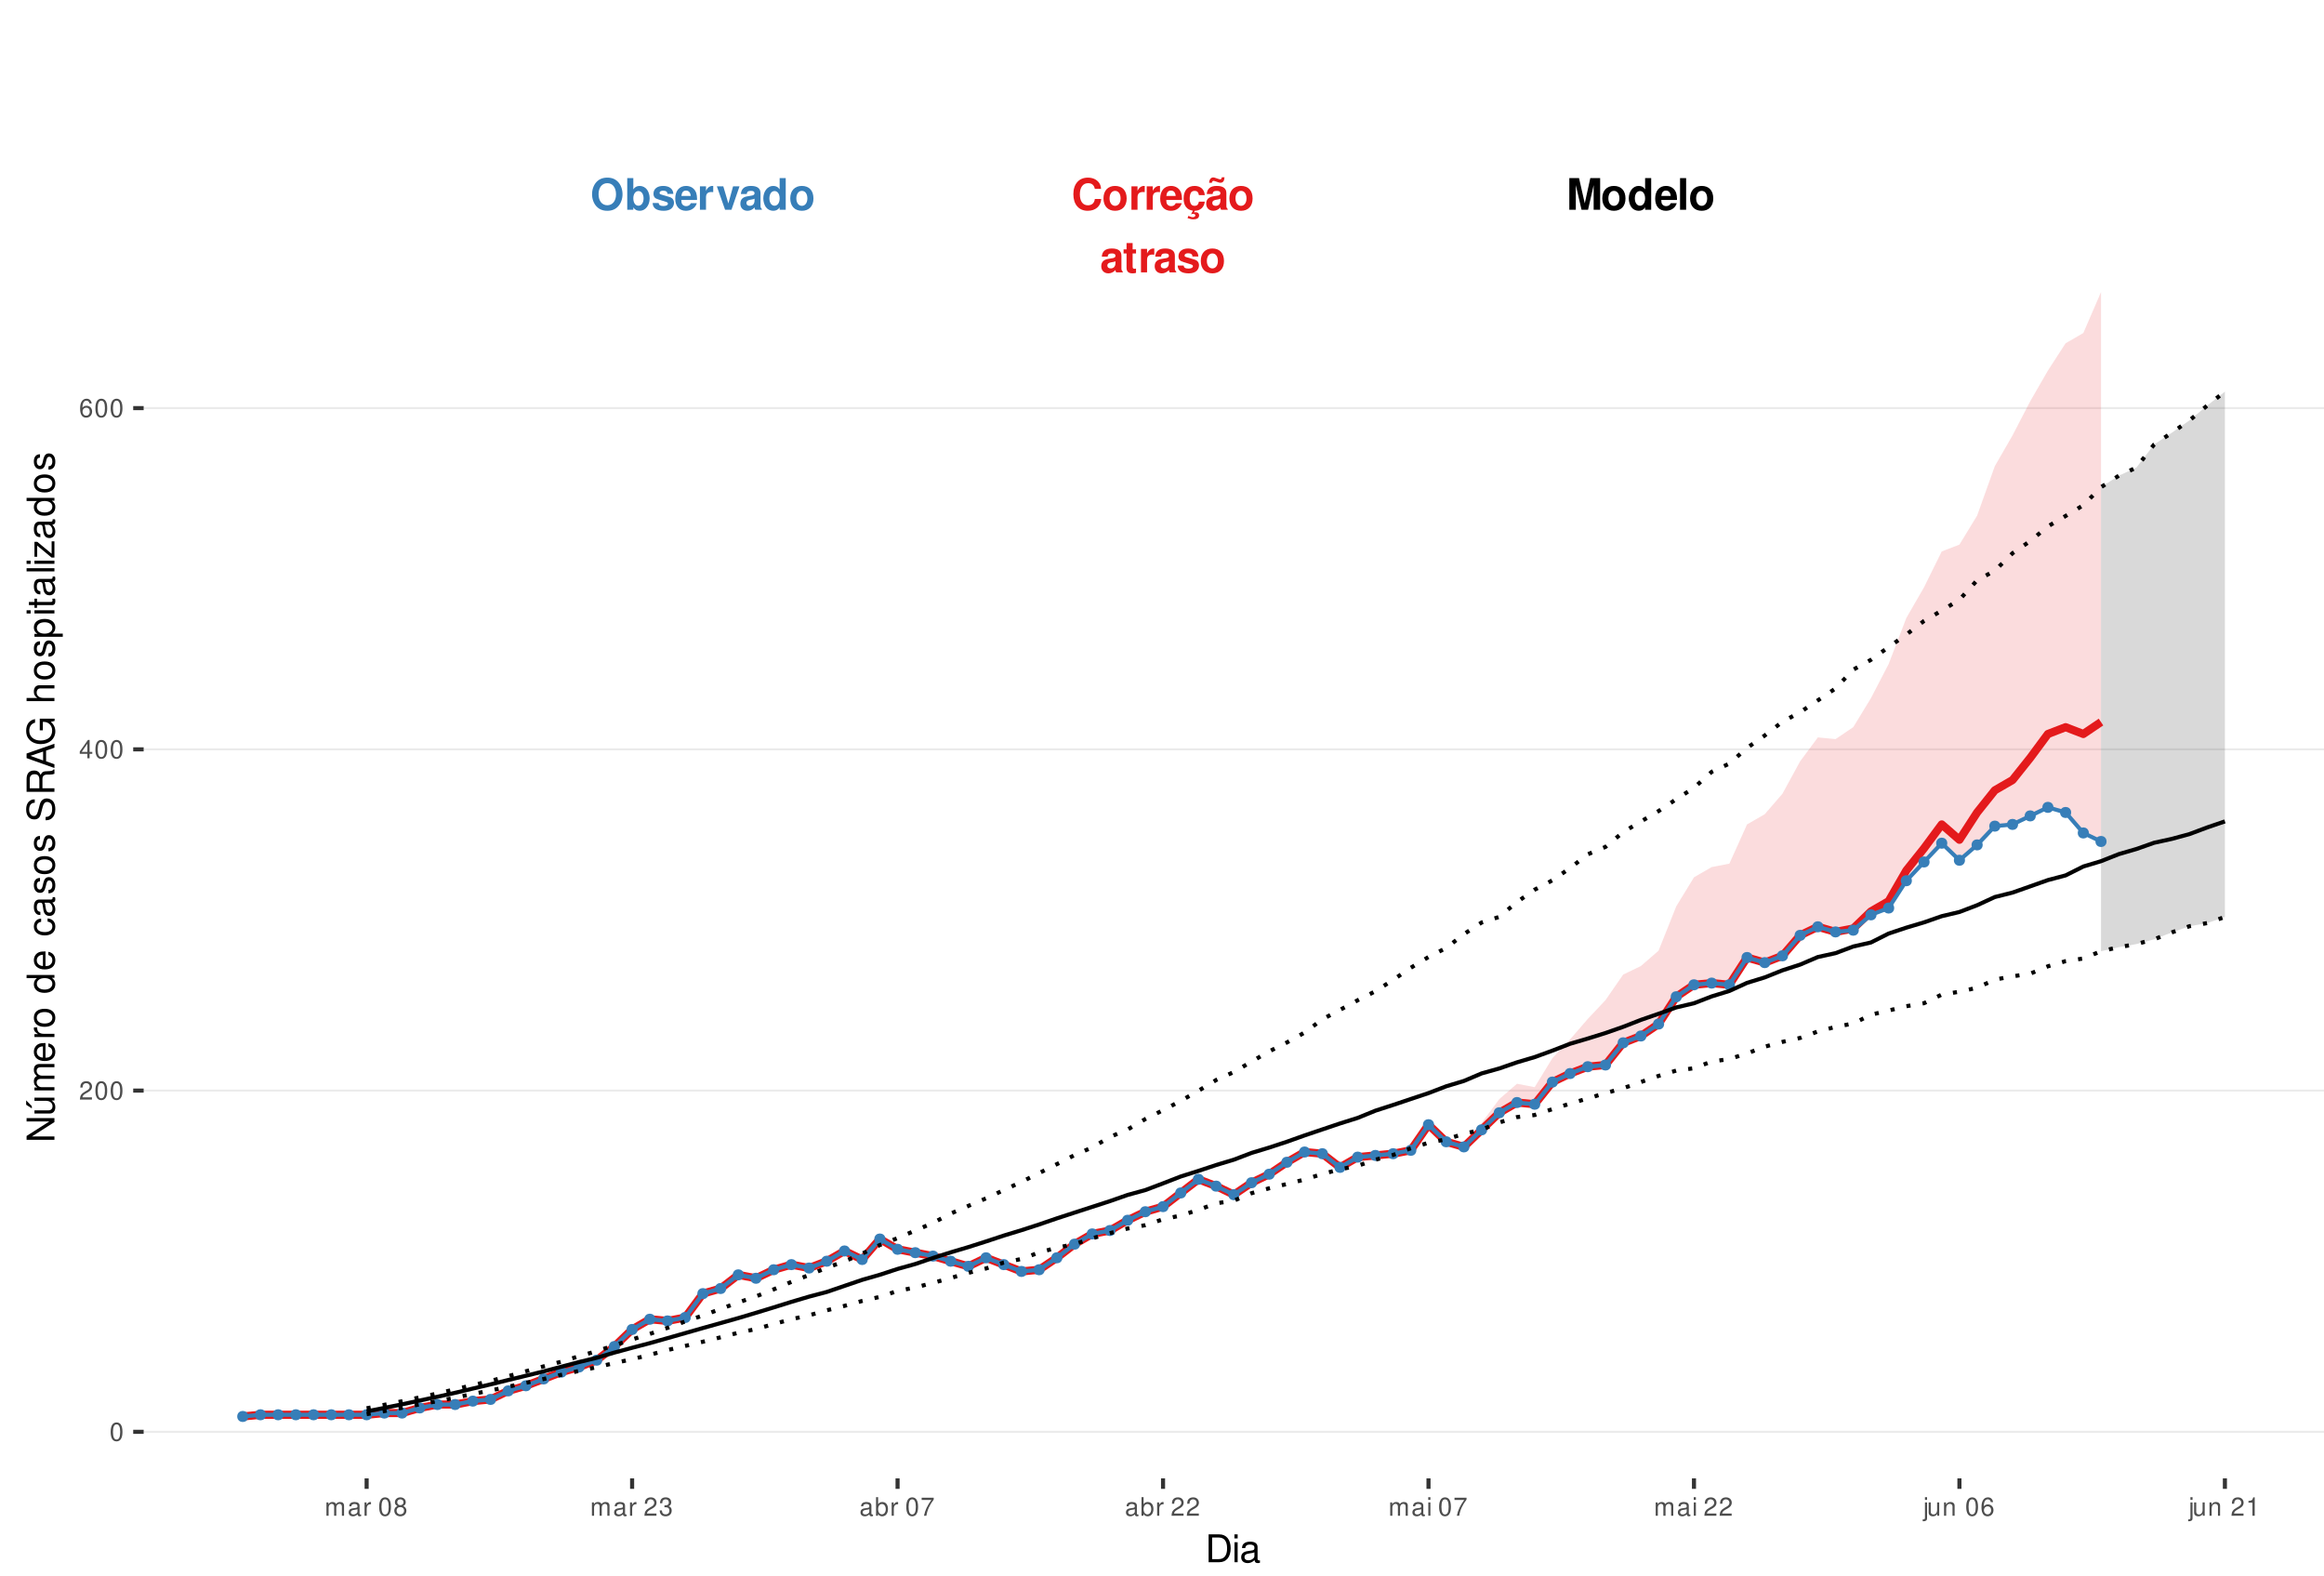 <?xml version="1.0" encoding="UTF-8"?>
<svg xmlns="http://www.w3.org/2000/svg" xmlns:xlink="http://www.w3.org/1999/xlink" width="609pt" height="413pt" viewBox="0 0 609 413" version="1.1">
<defs>
<g>
<symbol overflow="visible" id="glyph0-0">
<path style="stroke:none;" d=""/>
</symbol>
<symbol overflow="visible" id="glyph0-1">
<path style="stroke:none;" d="M 7.75 -5.484 C 7.703 -6.203 7.547 -6.656 7.203 -7.125 C 6.562 -7.969 5.547 -8.422 4.297 -8.422 C 1.953 -8.422 0.5 -6.75 0.5 -4.078 C 0.5 -1.406 1.938 0.266 4.25 0.266 C 6.328 0.266 7.688 -0.938 7.797 -2.828 L 6.125 -2.828 C 6.016 -1.781 5.359 -1.172 4.297 -1.172 C 2.984 -1.172 2.203 -2.234 2.203 -4.047 C 2.203 -5.875 3.016 -6.969 4.359 -6.969 C 5.344 -6.969 5.906 -6.5 6.125 -5.484 Z M 7.75 -5.484 "/>
</symbol>
<symbol overflow="visible" id="glyph0-2">
<path style="stroke:none;" d="M 3.422 -6.25 C 1.547 -6.25 0.391 -5 0.391 -2.984 C 0.391 -0.969 1.547 0.266 3.438 0.266 C 5.312 0.266 6.469 -0.969 6.469 -2.953 C 6.469 -5.031 5.344 -6.25 3.422 -6.25 Z M 3.438 -4.953 C 4.312 -4.953 4.875 -4.172 4.875 -2.969 C 4.875 -1.812 4.281 -1.031 3.438 -1.031 C 2.578 -1.031 1.984 -1.812 1.984 -2.984 C 1.984 -4.172 2.578 -4.953 3.438 -4.953 Z M 3.438 -4.953 "/>
</symbol>
<symbol overflow="visible" id="glyph0-3">
<path style="stroke:none;" d="M 0.719 -6.141 L 0.719 0 L 2.312 0 L 2.312 -3.266 C 2.312 -4.203 2.781 -4.656 3.703 -4.656 C 3.875 -4.656 4 -4.656 4.203 -4.625 L 4.203 -6.234 C 4.125 -6.25 4.078 -6.25 4.016 -6.25 C 3.281 -6.25 2.656 -5.766 2.312 -4.938 L 2.312 -6.141 Z M 0.719 -6.141 "/>
</symbol>
<symbol overflow="visible" id="glyph0-4">
<path style="stroke:none;" d="M 5.953 -2.578 C 5.969 -2.703 5.969 -2.766 5.969 -2.844 C 5.969 -3.453 5.875 -4.031 5.734 -4.453 C 5.328 -5.578 4.328 -6.25 3.094 -6.25 C 1.328 -6.25 0.25 -4.969 0.25 -2.906 C 0.25 -0.938 1.312 0.266 3.062 0.266 C 4.438 0.266 5.547 -0.516 5.906 -1.734 L 4.328 -1.734 C 4.141 -1.234 3.703 -0.953 3.109 -0.953 C 2.656 -0.953 2.297 -1.156 2.062 -1.484 C 1.922 -1.719 1.859 -1.984 1.844 -2.578 Z M 1.859 -3.625 C 1.969 -4.578 2.359 -5.031 3.078 -5.031 C 3.797 -5.031 4.234 -4.531 4.312 -3.625 Z M 1.859 -3.625 "/>
</symbol>
<symbol overflow="visible" id="glyph0-5">
<path style="stroke:none;" d="M 3.312 0.266 C 4.734 0.266 5.812 -0.703 5.938 -2.125 L 4.406 -2.125 C 4.219 -1.328 3.906 -1.031 3.281 -1.031 C 2.938 -1.031 2.594 -1.156 2.406 -1.391 C 2.141 -1.719 1.984 -2.312 1.984 -2.953 C 1.984 -3.531 2.094 -4.078 2.281 -4.438 C 2.469 -4.781 2.828 -4.953 3.281 -4.953 C 3.922 -4.953 4.234 -4.656 4.406 -3.844 L 5.938 -3.844 C 5.828 -5.344 4.828 -6.25 3.281 -6.25 C 1.438 -6.25 0.391 -5.047 0.391 -2.953 C 0.391 -1.078 1.25 0.031 2.828 0.234 L 2.328 1.203 C 2.547 1.109 2.672 1.062 2.891 1.062 C 3.234 1.062 3.469 1.234 3.469 1.469 C 3.469 1.734 3.188 1.938 2.828 1.938 C 2.5 1.938 2.203 1.859 1.641 1.594 L 1.422 2.188 C 2.125 2.438 2.484 2.5 2.984 2.5 C 3.938 2.5 4.453 2.125 4.453 1.438 C 4.453 0.938 4.125 0.641 3.578 0.641 C 3.406 0.641 3.266 0.656 3.109 0.719 Z M 3.312 0.266 "/>
</symbol>
<symbol overflow="visible" id="glyph0-6">
<path style="stroke:none;" d="M 5.953 -0.188 C 5.688 -0.453 5.594 -0.641 5.594 -0.938 L 5.594 -4.359 C 5.594 -5.609 4.75 -6.25 3.078 -6.25 C 1.422 -6.25 0.562 -5.547 0.453 -4.125 L 1.984 -4.125 C 2.062 -4.75 2.328 -4.953 3.109 -4.953 C 3.734 -4.953 4.031 -4.75 4.031 -4.344 C 4.031 -4.141 3.938 -3.969 3.766 -3.875 C 3.547 -3.75 3.547 -3.75 2.766 -3.625 L 2.125 -3.516 C 0.906 -3.312 0.312 -2.688 0.312 -1.578 C 0.312 -0.484 1.062 0.266 2.188 0.266 C 2.859 0.266 3.484 -0.016 4.047 -0.609 C 4.047 -0.297 4.078 -0.188 4.234 0 L 5.953 0 Z M 4.031 -2.469 C 4.031 -1.547 3.578 -1.031 2.781 -1.031 C 2.234 -1.031 1.906 -1.312 1.906 -1.766 C 1.906 -2.234 2.156 -2.469 2.828 -2.609 L 3.359 -2.703 C 3.781 -2.781 3.859 -2.812 4.031 -2.906 Z M 4.406 -8.516 C 4.359 -8.156 4.219 -7.969 3.984 -7.969 C 3.906 -7.969 3.672 -8.016 3.609 -8.047 L 2.781 -8.328 C 2.375 -8.469 2.359 -8.469 2.156 -8.469 C 1.531 -8.469 1.125 -7.953 1.078 -7.062 L 1.797 -7.062 C 1.859 -7.422 1.984 -7.578 2.25 -7.578 C 2.359 -7.578 2.469 -7.547 2.594 -7.5 L 3.406 -7.219 C 3.641 -7.125 3.859 -7.078 4.031 -7.078 C 4.703 -7.078 5.062 -7.547 5.109 -8.516 Z M 4.406 -8.516 "/>
</symbol>
<symbol overflow="visible" id="glyph0-7">
<path style="stroke:none;" d="M 5.953 -0.188 C 5.688 -0.453 5.594 -0.641 5.594 -0.938 L 5.594 -4.359 C 5.594 -5.609 4.75 -6.25 3.078 -6.25 C 1.422 -6.25 0.562 -5.547 0.453 -4.125 L 1.984 -4.125 C 2.062 -4.75 2.328 -4.953 3.109 -4.953 C 3.734 -4.953 4.031 -4.75 4.031 -4.344 C 4.031 -4.141 3.938 -3.969 3.766 -3.875 C 3.547 -3.75 3.547 -3.75 2.766 -3.625 L 2.125 -3.516 C 0.906 -3.312 0.312 -2.688 0.312 -1.578 C 0.312 -0.484 1.062 0.266 2.188 0.266 C 2.859 0.266 3.484 -0.016 4.047 -0.609 C 4.047 -0.297 4.078 -0.188 4.234 0 L 5.953 0 Z M 4.031 -2.469 C 4.031 -1.547 3.578 -1.031 2.781 -1.031 C 2.234 -1.031 1.906 -1.312 1.906 -1.766 C 1.906 -2.234 2.156 -2.469 2.828 -2.609 L 3.359 -2.703 C 3.781 -2.781 3.859 -2.812 4.031 -2.906 Z M 4.031 -2.469 "/>
</symbol>
<symbol overflow="visible" id="glyph0-8">
<path style="stroke:none;" d="M 3.422 -6.016 L 2.531 -6.016 L 2.531 -7.672 L 0.938 -7.672 L 0.938 -6.016 L 0.156 -6.016 L 0.156 -4.953 L 0.938 -4.953 L 0.938 -1.188 C 0.938 -0.219 1.453 0.266 2.5 0.266 C 2.859 0.266 3.125 0.234 3.422 0.141 L 3.422 -0.984 C 3.266 -0.953 3.188 -0.938 3.062 -0.938 C 2.641 -0.938 2.531 -1.062 2.531 -1.609 L 2.531 -4.953 L 3.422 -4.953 Z M 3.422 -6.016 "/>
</symbol>
<symbol overflow="visible" id="glyph0-9">
<path style="stroke:none;" d="M 5.75 -4.156 C 5.719 -5.453 4.719 -6.25 3.078 -6.25 C 1.516 -6.25 0.547 -5.453 0.547 -4.203 C 0.547 -3.781 0.672 -3.438 0.891 -3.203 C 1.109 -2.984 1.297 -2.875 1.891 -2.688 L 3.781 -2.094 C 4.188 -1.969 4.328 -1.844 4.328 -1.594 C 4.328 -1.219 3.875 -0.984 3.141 -0.984 C 2.719 -0.984 2.406 -1.062 2.203 -1.203 C 2.031 -1.328 1.953 -1.453 1.891 -1.781 L 0.328 -1.781 C 0.375 -0.438 1.359 0.266 3.234 0.266 C 4.078 0.266 4.734 0.078 5.188 -0.281 C 5.641 -0.641 5.922 -1.219 5.922 -1.812 C 5.922 -2.609 5.516 -3.125 4.703 -3.359 L 2.703 -3.953 C 2.25 -4.078 2.141 -4.172 2.141 -4.422 C 2.141 -4.766 2.5 -5 3.062 -5 C 3.828 -5 4.203 -4.719 4.203 -4.156 Z M 5.75 -4.156 "/>
</symbol>
<symbol overflow="visible" id="glyph0-10">
<path style="stroke:none;" d="M 2.453 -6.469 L 3.953 0 L 5.656 0 L 7.125 -6.469 L 7.125 0 L 8.828 0 L 8.828 -8.297 L 6.25 -8.297 L 4.797 -1.688 L 3.297 -8.297 L 0.75 -8.297 L 0.75 0 L 2.453 0 Z M 2.453 -6.469 "/>
</symbol>
<symbol overflow="visible" id="glyph0-11">
<path style="stroke:none;" d="M 4.609 0 L 6.203 0 L 6.203 -8.297 L 4.609 -8.297 L 4.609 -5.344 C 4.203 -5.953 3.688 -6.25 2.906 -6.25 C 1.438 -6.25 0.328 -4.828 0.328 -2.984 C 0.328 -2.156 0.578 -1.312 0.984 -0.719 C 1.406 -0.109 2.156 0.266 2.906 0.266 C 3.688 0.266 4.203 -0.016 4.609 -0.625 Z M 3.266 -4.906 C 4.078 -4.906 4.609 -4.141 4.609 -2.953 C 4.609 -1.844 4.062 -1.062 3.266 -1.062 C 2.469 -1.062 1.922 -1.859 1.922 -2.984 C 1.922 -4.125 2.469 -4.906 3.266 -4.906 Z M 3.266 -4.906 "/>
</symbol>
<symbol overflow="visible" id="glyph0-12">
<path style="stroke:none;" d="M 2.359 -8.297 L 0.766 -8.297 L 0.766 0 L 2.359 0 Z M 2.359 -8.297 "/>
</symbol>
<symbol overflow="visible" id="glyph0-13">
<path style="stroke:none;" d="M 4.438 -8.422 C 3.281 -8.422 2.328 -8.047 1.609 -7.281 C 0.875 -6.484 0.453 -5.328 0.453 -4.078 C 0.453 -2.844 0.875 -1.672 1.609 -0.891 C 2.328 -0.109 3.266 0.266 4.453 0.266 C 5.625 0.266 6.562 -0.109 7.281 -0.891 C 8 -1.656 8.438 -2.859 8.438 -4.031 C 8.438 -5.328 8.016 -6.5 7.281 -7.281 C 6.547 -8.062 5.641 -8.422 4.438 -8.422 Z M 4.453 -6.969 C 5.844 -6.969 6.734 -5.828 6.734 -4.031 C 6.734 -2.328 5.812 -1.188 4.453 -1.188 C 3.062 -1.188 2.156 -2.328 2.156 -4.078 C 2.156 -5.828 3.062 -6.969 4.453 -6.969 Z M 4.453 -6.969 "/>
</symbol>
<symbol overflow="visible" id="glyph0-14">
<path style="stroke:none;" d="M 0.672 -8.297 L 0.672 0 L 2.266 0 L 2.266 -0.625 C 2.656 -0.016 3.188 0.266 3.953 0.266 C 5.422 0.266 6.547 -1.141 6.547 -2.984 C 6.547 -3.828 6.297 -4.656 5.875 -5.25 C 5.453 -5.859 4.703 -6.25 3.953 -6.25 C 3.188 -6.25 2.656 -5.953 2.266 -5.344 L 2.266 -8.297 Z M 3.609 -4.906 C 4.391 -4.906 4.953 -4.125 4.953 -2.984 C 4.953 -1.859 4.406 -1.062 3.609 -1.062 C 2.797 -1.062 2.266 -1.828 2.266 -3.016 C 2.266 -4.141 2.812 -4.906 3.609 -4.906 Z M 3.609 -4.906 "/>
</symbol>
<symbol overflow="visible" id="glyph0-15">
<path style="stroke:none;" d="M 3.984 0 L 6.094 -6.141 L 4.406 -6.141 L 3.172 -1.656 L 1.844 -6.141 L 0.156 -6.141 L 2.312 0 Z M 3.984 0 "/>
</symbol>
<symbol overflow="visible" id="glyph1-0">
<path style="stroke:none;" d=""/>
</symbol>
<symbol overflow="visible" id="glyph1-1">
<path style="stroke:none;" d="M 1.828 -4.812 C 1.391 -4.812 0.984 -4.609 0.75 -4.281 C 0.438 -3.859 0.281 -3.219 0.281 -2.328 C 0.281 -0.703 0.812 0.156 1.828 0.156 C 2.828 0.156 3.375 -0.703 3.375 -2.297 C 3.375 -3.219 3.234 -3.844 2.922 -4.281 C 2.672 -4.625 2.281 -4.812 1.828 -4.812 Z M 1.828 -4.297 C 2.469 -4.297 2.781 -3.641 2.781 -2.344 C 2.781 -0.969 2.469 -0.328 1.812 -0.328 C 1.203 -0.328 0.891 -1 0.891 -2.328 C 0.891 -3.641 1.203 -4.297 1.828 -4.297 Z M 1.828 -4.297 "/>
</symbol>
<symbol overflow="visible" id="glyph1-2">
<path style="stroke:none;" d="M 3.375 -0.578 L 0.891 -0.578 C 0.938 -0.984 1.156 -1.234 1.734 -1.578 L 2.406 -1.953 C 3.062 -2.328 3.406 -2.812 3.406 -3.406 C 3.406 -3.812 3.234 -4.188 2.969 -4.438 C 2.688 -4.688 2.344 -4.812 1.891 -4.812 C 1.297 -4.812 0.844 -4.594 0.578 -4.188 C 0.422 -3.938 0.344 -3.641 0.328 -3.141 L 0.922 -3.141 C 0.938 -3.469 0.984 -3.672 1.062 -3.828 C 1.219 -4.125 1.516 -4.297 1.875 -4.297 C 2.406 -4.297 2.797 -3.906 2.797 -3.391 C 2.797 -3.016 2.578 -2.672 2.156 -2.438 L 1.547 -2.078 C 0.562 -1.516 0.281 -1.062 0.219 0 L 3.375 0 Z M 3.375 -0.578 "/>
</symbol>
<symbol overflow="visible" id="glyph1-3">
<path style="stroke:none;" d="M 2.172 -1.172 L 2.172 0 L 2.766 0 L 2.766 -1.172 L 3.469 -1.172 L 3.469 -1.688 L 2.766 -1.688 L 2.766 -4.812 L 2.328 -4.812 L 0.188 -1.781 L 0.188 -1.172 Z M 2.172 -1.688 L 0.703 -1.688 L 2.172 -3.812 Z M 2.172 -1.688 "/>
</symbol>
<symbol overflow="visible" id="glyph1-4">
<path style="stroke:none;" d="M 3.312 -3.562 C 3.203 -4.344 2.703 -4.812 1.984 -4.812 C 1.453 -4.812 0.984 -4.562 0.719 -4.125 C 0.406 -3.656 0.281 -3.062 0.281 -2.203 C 0.281 -1.391 0.406 -0.875 0.688 -0.453 C 0.938 -0.047 1.344 0.156 1.875 0.156 C 2.766 0.156 3.422 -0.516 3.422 -1.453 C 3.422 -2.344 2.812 -2.969 1.969 -2.969 C 1.5 -2.969 1.141 -2.797 0.891 -2.438 C 0.891 -3.641 1.266 -4.297 1.938 -4.297 C 2.344 -4.297 2.641 -4.031 2.734 -3.562 Z M 1.891 -2.453 C 2.469 -2.453 2.812 -2.047 2.812 -1.406 C 2.812 -0.812 2.422 -0.359 1.875 -0.359 C 1.328 -0.359 0.922 -0.828 0.922 -1.438 C 0.922 -2.031 1.312 -2.453 1.891 -2.453 Z M 1.891 -2.453 "/>
</symbol>
<symbol overflow="visible" id="glyph1-5">
<path style="stroke:none;" d="M 0.469 -3.484 L 0.469 0 L 1.031 0 L 1.031 -2.188 C 1.031 -2.703 1.391 -3.109 1.844 -3.109 C 2.25 -3.109 2.484 -2.844 2.484 -2.406 L 2.484 0 L 3.047 0 L 3.047 -2.188 C 3.047 -2.703 3.422 -3.109 3.875 -3.109 C 4.266 -3.109 4.516 -2.844 4.516 -2.406 L 4.516 0 L 5.078 0 L 5.078 -2.609 C 5.078 -3.234 4.719 -3.594 4.062 -3.594 C 3.594 -3.594 3.312 -3.453 2.984 -3.062 C 2.781 -3.422 2.5 -3.594 2.047 -3.594 C 1.578 -3.594 1.266 -3.422 0.984 -3 L 0.984 -3.484 Z M 0.469 -3.484 "/>
</symbol>
<symbol overflow="visible" id="glyph1-6">
<path style="stroke:none;" d="M 3.562 -0.328 C 3.5 -0.312 3.469 -0.312 3.438 -0.312 C 3.25 -0.312 3.141 -0.406 3.141 -0.578 L 3.141 -2.641 C 3.141 -3.25 2.688 -3.594 1.828 -3.594 C 1.312 -3.594 0.906 -3.438 0.672 -3.188 C 0.516 -3 0.453 -2.797 0.438 -2.453 L 0.984 -2.453 C 1.031 -2.875 1.297 -3.078 1.812 -3.078 C 2.312 -3.078 2.594 -2.891 2.594 -2.562 L 2.594 -2.406 C 2.578 -2.172 2.469 -2.078 2.016 -2.031 C 1.219 -1.922 1.109 -1.891 0.891 -1.812 C 0.484 -1.641 0.281 -1.328 0.281 -0.875 C 0.281 -0.25 0.719 0.156 1.422 0.156 C 1.859 0.156 2.219 0 2.609 -0.359 C 2.656 0 2.828 0.156 3.188 0.156 C 3.297 0.156 3.375 0.141 3.562 0.094 Z M 2.594 -1.094 C 2.594 -0.906 2.531 -0.797 2.375 -0.641 C 2.141 -0.438 1.875 -0.328 1.547 -0.328 C 1.109 -0.328 0.859 -0.547 0.859 -0.891 C 0.859 -1.266 1.094 -1.438 1.703 -1.531 C 2.297 -1.609 2.406 -1.641 2.594 -1.719 Z M 2.594 -1.094 "/>
</symbol>
<symbol overflow="visible" id="glyph1-7">
<path style="stroke:none;" d="M 0.453 -3.484 L 0.453 0 L 1.016 0 L 1.016 -1.812 C 1.031 -2.656 1.375 -3.016 2.141 -3 L 2.141 -3.562 C 2.047 -3.578 1.984 -3.594 1.922 -3.594 C 1.562 -3.594 1.297 -3.375 0.969 -2.859 L 0.969 -3.484 Z M 0.453 -3.484 "/>
</symbol>
<symbol overflow="visible" id="glyph1-8">
<path style="stroke:none;" d=""/>
</symbol>
<symbol overflow="visible" id="glyph1-9">
<path style="stroke:none;" d="M 2.609 -2.531 C 3.094 -2.828 3.25 -3.078 3.25 -3.531 C 3.25 -4.281 2.672 -4.812 1.828 -4.812 C 1 -4.812 0.406 -4.281 0.406 -3.531 C 0.406 -3.078 0.562 -2.844 1.047 -2.531 C 0.516 -2.266 0.25 -1.875 0.25 -1.344 C 0.25 -0.453 0.891 0.156 1.828 0.156 C 2.766 0.156 3.422 -0.453 3.422 -1.344 C 3.422 -1.875 3.141 -2.266 2.609 -2.531 Z M 1.828 -4.297 C 2.328 -4.297 2.656 -4 2.656 -3.516 C 2.656 -3.062 2.328 -2.766 1.828 -2.766 C 1.328 -2.766 1.016 -3.062 1.016 -3.531 C 1.016 -4 1.328 -4.297 1.828 -4.297 Z M 1.828 -2.266 C 2.422 -2.266 2.812 -1.891 2.812 -1.328 C 2.812 -0.75 2.422 -0.359 1.812 -0.359 C 1.25 -0.359 0.844 -0.766 0.844 -1.312 C 0.844 -1.891 1.234 -2.266 1.828 -2.266 Z M 1.828 -2.266 "/>
</symbol>
<symbol overflow="visible" id="glyph1-10">
<path style="stroke:none;" d="M 1.469 -2.219 L 1.797 -2.219 C 2.422 -2.219 2.766 -1.922 2.766 -1.344 C 2.766 -0.734 2.406 -0.359 1.797 -0.359 C 1.156 -0.359 0.844 -0.688 0.797 -1.391 L 0.219 -1.391 C 0.234 -1.016 0.312 -0.766 0.422 -0.547 C 0.672 -0.078 1.125 0.156 1.766 0.156 C 2.75 0.156 3.375 -0.438 3.375 -1.344 C 3.375 -1.953 3.141 -2.297 2.562 -2.484 C 3.016 -2.672 3.234 -3 3.234 -3.484 C 3.234 -4.312 2.688 -4.812 1.797 -4.812 C 0.844 -4.812 0.328 -4.281 0.312 -3.266 L 0.906 -3.266 C 0.906 -3.547 0.938 -3.719 1 -3.875 C 1.141 -4.141 1.438 -4.297 1.797 -4.297 C 2.312 -4.297 2.625 -3.984 2.625 -3.469 C 2.625 -3.125 2.516 -2.922 2.25 -2.812 C 2.094 -2.75 1.875 -2.719 1.469 -2.703 Z M 1.469 -2.219 "/>
</symbol>
<symbol overflow="visible" id="glyph1-11">
<path style="stroke:none;" d="M 0.359 -4.859 L 0.359 0 L 0.859 0 L 0.859 -0.453 C 1.125 -0.047 1.484 0.156 1.969 0.156 C 2.875 0.156 3.484 -0.594 3.484 -1.75 C 3.484 -2.891 2.922 -3.594 1.984 -3.594 C 1.516 -3.594 1.172 -3.406 0.906 -3.016 L 0.906 -4.859 Z M 1.891 -3.062 C 2.5 -3.062 2.906 -2.531 2.906 -1.703 C 2.906 -0.906 2.484 -0.359 1.891 -0.359 C 1.297 -0.359 0.906 -0.906 0.906 -1.719 C 0.906 -2.531 1.297 -3.062 1.891 -3.062 Z M 1.891 -3.062 "/>
</symbol>
<symbol overflow="visible" id="glyph1-12">
<path style="stroke:none;" d="M 3.469 -4.719 L 0.312 -4.719 L 0.312 -4.141 L 2.859 -4.141 C 1.734 -2.531 1.266 -1.547 0.922 0 L 1.547 0 C 1.797 -1.516 2.391 -2.812 3.469 -4.234 Z M 3.469 -4.719 "/>
</symbol>
<symbol overflow="visible" id="glyph1-13">
<path style="stroke:none;" d="M 1 -3.484 L 0.453 -3.484 L 0.453 0 L 1 0 Z M 1 -4.859 L 0.438 -4.859 L 0.438 -4.156 L 1 -4.156 Z M 1 -4.859 "/>
</symbol>
<symbol overflow="visible" id="glyph1-14">
<path style="stroke:none;" d="M 0.469 -3.484 L 0.469 0.5 C 0.469 0.859 0.359 0.969 0.016 0.969 C -0.031 0.969 -0.047 0.969 -0.125 0.953 L -0.125 1.438 C -0.047 1.438 -0.016 1.453 0.062 1.453 C 0.688 1.453 1.016 1.203 1.016 0.719 L 1.016 -3.484 Z M 1.016 -4.859 L 0.469 -4.859 L 0.469 -4.156 L 1.016 -4.156 Z M 1.016 -4.859 "/>
</symbol>
<symbol overflow="visible" id="glyph1-15">
<path style="stroke:none;" d="M 3.203 0 L 3.203 -3.484 L 2.656 -3.484 L 2.656 -1.516 C 2.656 -0.797 2.281 -0.328 1.703 -0.328 C 1.266 -0.328 0.984 -0.594 0.984 -1.016 L 0.984 -3.484 L 0.438 -3.484 L 0.438 -0.797 C 0.438 -0.219 0.859 0.156 1.547 0.156 C 2.062 0.156 2.391 -0.031 2.703 -0.484 L 2.703 0 Z M 3.203 0 "/>
</symbol>
<symbol overflow="visible" id="glyph1-16">
<path style="stroke:none;" d="M 0.469 -3.484 L 0.469 0 L 1.031 0 L 1.031 -1.922 C 1.031 -2.641 1.391 -3.109 1.969 -3.109 C 2.406 -3.109 2.688 -2.828 2.688 -2.422 L 2.688 0 L 3.234 0 L 3.234 -2.641 C 3.234 -3.219 2.812 -3.594 2.141 -3.594 C 1.625 -3.594 1.281 -3.391 0.984 -2.906 L 0.984 -3.484 Z M 0.469 -3.484 "/>
</symbol>
<symbol overflow="visible" id="glyph1-17">
<path style="stroke:none;" d="M 1.719 -3.422 L 1.719 0 L 2.312 0 L 2.312 -4.812 L 1.922 -4.812 C 1.719 -4.078 1.578 -3.969 0.672 -3.859 L 0.672 -3.422 Z M 1.719 -3.422 "/>
</symbol>
<symbol overflow="visible" id="glyph2-0">
<path style="stroke:none;" d=""/>
</symbol>
<symbol overflow="visible" id="glyph2-1">
<path style="stroke:none;" d="M 0.891 0 L 3.703 0 C 5.547 0 6.672 -1.375 6.672 -3.656 C 6.672 -5.906 5.547 -7.297 3.703 -7.297 L 0.891 -7.297 Z M 1.812 -0.812 L 1.812 -6.469 L 3.547 -6.469 C 4.984 -6.469 5.734 -5.5 5.734 -3.641 C 5.734 -1.797 4.984 -0.812 3.547 -0.812 Z M 1.812 -0.812 "/>
</symbol>
<symbol overflow="visible" id="glyph2-2">
<path style="stroke:none;" d="M 1.5 -5.234 L 0.672 -5.234 L 0.672 0 L 1.5 0 Z M 1.5 -7.297 L 0.656 -7.297 L 0.656 -6.234 L 1.5 -6.234 Z M 1.5 -7.297 "/>
</symbol>
<symbol overflow="visible" id="glyph2-3">
<path style="stroke:none;" d="M 5.344 -0.484 C 5.266 -0.469 5.219 -0.469 5.172 -0.469 C 4.875 -0.469 4.719 -0.625 4.719 -0.875 L 4.719 -3.953 C 4.719 -4.891 4.047 -5.391 2.75 -5.391 C 1.984 -5.391 1.375 -5.172 1.016 -4.781 C 0.766 -4.516 0.672 -4.203 0.656 -3.688 L 1.484 -3.688 C 1.562 -4.328 1.938 -4.625 2.719 -4.625 C 3.484 -4.625 3.891 -4.344 3.891 -3.844 L 3.891 -3.625 C 3.875 -3.266 3.703 -3.125 3.016 -3.047 C 1.844 -2.891 1.656 -2.844 1.344 -2.719 C 0.734 -2.453 0.422 -2 0.422 -1.312 C 0.422 -0.375 1.078 0.234 2.141 0.234 C 2.797 0.234 3.328 0 3.922 -0.547 C 3.984 0 4.234 0.234 4.781 0.234 C 4.953 0.234 5.062 0.203 5.344 0.141 Z M 3.891 -1.656 C 3.891 -1.375 3.812 -1.203 3.562 -0.969 C 3.219 -0.656 2.812 -0.5 2.312 -0.5 C 1.672 -0.5 1.297 -0.812 1.297 -1.344 C 1.297 -1.891 1.656 -2.172 2.547 -2.297 C 3.438 -2.422 3.609 -2.453 3.891 -2.594 Z M 3.891 -1.656 "/>
</symbol>
<symbol overflow="visible" id="glyph3-0">
<path style="stroke:none;" d=""/>
</symbol>
<symbol overflow="visible" id="glyph3-1">
<path style="stroke:none;" d="M -7.297 -6.453 L -7.297 -5.578 L -1.328 -5.578 L -7.297 -1.766 L -7.297 -0.766 L 0 -0.766 L 0 -1.641 L -5.906 -1.641 L 0 -5.406 L 0 -6.453 Z M -7.297 -6.453 "/>
</symbol>
<symbol overflow="visible" id="glyph3-2">
<path style="stroke:none;" d="M 0 -4.812 L -5.234 -4.812 L -5.234 -3.984 L -2.266 -3.984 C -1.203 -3.984 -0.5 -3.438 -0.5 -2.562 C -0.5 -1.906 -0.906 -1.484 -1.531 -1.484 L -5.234 -1.484 L -5.234 -0.656 L -1.203 -0.656 C -0.328 -0.656 0.234 -1.297 0.234 -2.312 C 0.234 -3.094 -0.047 -3.578 -0.734 -4.062 L 0 -4.062 Z M -7.406 -2.953 L -5.922 -2 L -5.922 -2.594 L -7.406 -4.094 Z M -7.406 -2.953 "/>
</symbol>
<symbol overflow="visible" id="glyph3-3">
<path style="stroke:none;" d="M -5.234 -0.703 L 0 -0.703 L 0 -1.547 L -3.297 -1.547 C -4.047 -1.547 -4.656 -2.094 -4.656 -2.766 C -4.656 -3.391 -4.281 -3.734 -3.609 -3.734 L 0 -3.734 L 0 -4.578 L -3.297 -4.578 C -4.047 -4.578 -4.656 -5.125 -4.656 -5.812 C -4.656 -6.422 -4.266 -6.781 -3.609 -6.781 L 0 -6.781 L 0 -7.625 L -3.938 -7.625 C -4.875 -7.625 -5.391 -7.078 -5.391 -6.094 C -5.391 -5.406 -5.188 -4.984 -4.594 -4.484 C -5.156 -4.188 -5.391 -3.766 -5.391 -3.078 C -5.391 -2.375 -5.125 -1.906 -4.5 -1.469 L -5.234 -1.469 Z M -5.234 -0.703 "/>
</symbol>
<symbol overflow="visible" id="glyph3-4">
<path style="stroke:none;" d="M -2.344 -5.125 C -3.141 -5.125 -3.625 -5.062 -4.016 -4.922 C -4.875 -4.578 -5.391 -3.781 -5.391 -2.797 C -5.391 -1.344 -4.281 -0.406 -2.547 -0.406 C -0.812 -0.406 0.234 -1.297 0.234 -2.781 C 0.234 -3.984 -0.453 -4.812 -1.594 -5.016 L -1.594 -4.188 C -0.906 -3.953 -0.547 -3.484 -0.547 -2.812 C -0.547 -2.281 -0.781 -1.828 -1.219 -1.547 C -1.516 -1.344 -1.812 -1.281 -2.344 -1.266 Z M -3.016 -1.297 C -3.984 -1.359 -4.625 -1.953 -4.625 -2.797 C -4.625 -3.641 -3.953 -4.234 -3.016 -4.234 Z M -3.016 -1.297 "/>
</symbol>
<symbol overflow="visible" id="glyph3-5">
<path style="stroke:none;" d="M -5.234 -0.688 L 0 -0.688 L 0 -1.531 L -2.719 -1.531 C -3.984 -1.547 -4.547 -2.062 -4.516 -3.203 L -5.359 -3.203 C -5.375 -3.062 -5.391 -2.984 -5.391 -2.891 C -5.391 -2.344 -5.062 -1.938 -4.297 -1.453 L -5.234 -1.453 Z M -5.234 -0.688 "/>
</symbol>
<symbol overflow="visible" id="glyph3-6">
<path style="stroke:none;" d="M -5.391 -2.719 C -5.391 -1.234 -4.344 -0.359 -2.578 -0.359 C -0.812 -0.359 0.234 -1.234 0.234 -2.734 C 0.234 -4.203 -0.812 -5.094 -2.547 -5.094 C -4.359 -5.094 -5.391 -4.234 -5.391 -2.719 Z M -4.625 -2.734 C -4.625 -3.672 -3.844 -4.234 -2.547 -4.234 C -1.312 -4.234 -0.547 -3.656 -0.547 -2.734 C -0.547 -1.797 -1.312 -1.234 -2.578 -1.234 C -3.844 -1.234 -4.625 -1.797 -4.625 -2.734 Z M -4.625 -2.734 "/>
</symbol>
<symbol overflow="visible" id="glyph3-7">
<path style="stroke:none;" d=""/>
</symbol>
<symbol overflow="visible" id="glyph3-8">
<path style="stroke:none;" d="M -7.297 -4.953 L -7.297 -4.125 L -4.578 -4.125 C -5.109 -3.766 -5.391 -3.203 -5.391 -2.516 C -5.391 -1.156 -4.297 -0.266 -2.625 -0.266 C -0.859 -0.266 0.234 -1.125 0.234 -2.547 C 0.234 -3.266 -0.047 -3.766 -0.688 -4.203 L 0 -4.203 L 0 -4.953 Z M -4.609 -2.656 C -4.609 -3.547 -3.812 -4.125 -2.562 -4.125 C -1.344 -4.125 -0.547 -3.547 -0.547 -2.656 C -0.547 -1.734 -1.359 -1.125 -2.578 -1.125 C -3.797 -1.125 -4.609 -1.734 -4.609 -2.656 Z M -4.609 -2.656 "/>
</symbol>
<symbol overflow="visible" id="glyph3-9">
<path style="stroke:none;" d="M -3.484 -4.703 C -3.984 -4.672 -4.312 -4.562 -4.609 -4.359 C -5.094 -4 -5.391 -3.375 -5.391 -2.641 C -5.391 -1.219 -4.266 -0.312 -2.531 -0.312 C -0.844 -0.312 0.234 -1.203 0.234 -2.625 C 0.234 -3.875 -0.516 -4.672 -1.797 -4.766 L -1.797 -3.938 C -0.953 -3.797 -0.547 -3.359 -0.547 -2.656 C -0.547 -1.734 -1.297 -1.188 -2.531 -1.188 C -3.844 -1.188 -4.625 -1.719 -4.625 -2.625 C -4.625 -3.328 -4.203 -3.766 -3.484 -3.875 Z M -3.484 -4.703 "/>
</symbol>
<symbol overflow="visible" id="glyph3-10">
<path style="stroke:none;" d="M -0.484 -5.344 C -0.469 -5.266 -0.469 -5.219 -0.469 -5.172 C -0.469 -4.875 -0.625 -4.719 -0.875 -4.719 L -3.953 -4.719 C -4.891 -4.719 -5.391 -4.047 -5.391 -2.75 C -5.391 -1.984 -5.172 -1.375 -4.781 -1.016 C -4.516 -0.766 -4.203 -0.672 -3.688 -0.656 L -3.688 -1.484 C -4.328 -1.562 -4.625 -1.938 -4.625 -2.719 C -4.625 -3.484 -4.344 -3.891 -3.844 -3.891 L -3.625 -3.891 C -3.266 -3.875 -3.125 -3.703 -3.047 -3.016 C -2.891 -1.844 -2.844 -1.656 -2.719 -1.344 C -2.453 -0.734 -2 -0.422 -1.312 -0.422 C -0.375 -0.422 0.234 -1.078 0.234 -2.141 C 0.234 -2.797 0 -3.328 -0.547 -3.922 C 0 -3.984 0.234 -4.234 0.234 -4.781 C 0.234 -4.953 0.203 -5.062 0.141 -5.344 Z M -1.656 -3.891 C -1.375 -3.891 -1.203 -3.812 -0.969 -3.562 C -0.656 -3.219 -0.5 -2.812 -0.5 -2.312 C -0.5 -1.672 -0.812 -1.297 -1.344 -1.297 C -1.891 -1.297 -2.172 -1.656 -2.297 -2.547 C -2.422 -3.438 -2.453 -3.609 -2.594 -3.891 Z M -1.656 -3.891 "/>
</symbol>
<symbol overflow="visible" id="glyph3-11">
<path style="stroke:none;" d="M -3.781 -4.375 C -4.812 -4.375 -5.391 -3.688 -5.391 -2.484 C -5.391 -1.266 -4.766 -0.469 -3.797 -0.469 C -2.969 -0.469 -2.578 -0.891 -2.281 -2.125 L -2.094 -2.906 C -1.953 -3.484 -1.734 -3.719 -1.375 -3.719 C -0.875 -3.719 -0.547 -3.234 -0.547 -2.5 C -0.547 -2.047 -0.672 -1.672 -0.891 -1.453 C -1.047 -1.328 -1.188 -1.266 -1.562 -1.219 L -1.562 -0.344 C -0.344 -0.375 0.234 -1.062 0.234 -2.438 C 0.234 -3.75 -0.422 -4.594 -1.438 -4.594 C -2.203 -4.594 -2.641 -4.156 -2.891 -3.109 L -3.078 -2.312 C -3.234 -1.625 -3.453 -1.344 -3.828 -1.344 C -4.312 -1.344 -4.625 -1.766 -4.625 -2.453 C -4.625 -3.125 -4.328 -3.484 -3.781 -3.5 Z M -3.781 -4.375 "/>
</symbol>
<symbol overflow="visible" id="glyph3-12">
<path style="stroke:none;" d="M -5.156 -5.953 C -5.656 -5.953 -5.797 -5.938 -6.125 -5.766 C -6.969 -5.375 -7.406 -4.516 -7.406 -3.297 C -7.406 -1.688 -6.594 -0.703 -5.266 -0.703 C -4.375 -0.703 -3.812 -1.172 -3.562 -2.125 L -3.094 -3.938 C -2.844 -4.875 -2.484 -5.281 -1.906 -5.281 C -1.516 -5.281 -1.125 -5.062 -0.906 -4.766 C -0.688 -4.469 -0.594 -4.016 -0.594 -3.422 C -0.594 -2.625 -0.781 -2.094 -1.203 -1.734 C -1.516 -1.469 -1.875 -1.344 -2.312 -1.359 L -2.312 -0.484 C -1.656 -0.484 -1.203 -0.625 -0.812 -0.906 C -0.125 -1.406 0.234 -2.25 0.234 -3.359 C 0.234 -4.234 0.031 -4.938 -0.328 -5.406 C -0.719 -5.906 -1.375 -6.203 -2 -6.203 C -2.906 -6.203 -3.562 -5.656 -3.828 -4.656 L -4.312 -2.828 C -4.562 -1.953 -4.844 -1.625 -5.406 -1.625 C -6.141 -1.625 -6.625 -2.281 -6.625 -3.266 C -6.625 -4.422 -6.109 -5.062 -5.156 -5.078 Z M -5.156 -5.953 "/>
</symbol>
<symbol overflow="visible" id="glyph3-13">
<path style="stroke:none;" d="M -3.141 -1.859 L -3.141 -4.266 C -3.141 -5.094 -2.734 -5.453 -1.844 -5.453 L -1.188 -5.453 C -0.734 -5.453 -0.297 -5.531 0 -5.656 L 0 -6.797 L -0.234 -6.797 C -0.469 -6.438 -0.734 -6.375 -1.703 -6.344 C -2.906 -6.344 -3.266 -6.156 -3.594 -5.359 C -4.016 -6.188 -4.5 -6.516 -5.344 -6.516 C -6.594 -6.516 -7.297 -5.734 -7.297 -4.297 L -7.297 -0.938 L 0 -0.938 L 0 -1.859 Z M -3.953 -1.859 L -6.469 -1.859 L -6.469 -4.109 C -6.469 -4.625 -6.391 -4.938 -6.188 -5.156 C -5.984 -5.406 -5.656 -5.547 -5.219 -5.547 C -4.344 -5.547 -3.953 -5.094 -3.953 -4.109 Z M -3.953 -1.859 "/>
</symbol>
<symbol overflow="visible" id="glyph3-14">
<path style="stroke:none;" d="M -2.188 -4.734 L 0 -5.484 L 0 -6.531 L -7.297 -3.969 L -7.297 -2.766 L 0 -0.172 L 0 -1.156 L -2.188 -1.938 Z M -2.969 -4.484 L -2.969 -2.156 L -6.297 -3.359 Z M -2.969 -4.484 "/>
</symbol>
<symbol overflow="visible" id="glyph3-15">
<path style="stroke:none;" d="M -3.844 -7.094 L -3.844 -4.047 L -3.031 -4.047 L -3.031 -6.266 L -2.828 -6.266 C -1.531 -6.266 -0.594 -5.312 -0.594 -3.984 C -0.594 -3.234 -0.859 -2.562 -1.328 -2.141 C -1.844 -1.656 -2.719 -1.375 -3.625 -1.375 C -5.406 -1.375 -6.594 -2.391 -6.594 -3.938 C -6.594 -5.047 -6.016 -5.844 -5.078 -6.047 L -5.078 -6.984 C -6.562 -6.734 -7.406 -5.609 -7.406 -3.938 C -7.406 -3.047 -7.188 -2.328 -6.703 -1.766 C -6.016 -0.906 -4.875 -0.438 -3.562 -0.438 C -1.328 -0.438 0.234 -1.812 0.234 -3.781 C 0.234 -4.766 -0.141 -5.547 -0.938 -6.266 L 0.047 -6.5 L 0.047 -7.094 Z M -3.844 -7.094 "/>
</symbol>
<symbol overflow="visible" id="glyph3-16">
<path style="stroke:none;" d="M -7.297 -0.703 L 0 -0.703 L 0 -1.531 L -2.891 -1.531 C -3.953 -1.531 -4.656 -2.094 -4.656 -2.953 C -4.656 -3.234 -4.578 -3.484 -4.438 -3.688 C -4.25 -3.938 -4 -4.031 -3.625 -4.031 L 0 -4.031 L 0 -4.859 L -3.953 -4.859 C -4.844 -4.859 -5.391 -4.234 -5.391 -3.203 C -5.391 -2.469 -5.156 -2.016 -4.516 -1.531 L -7.297 -1.531 Z M -7.297 -0.703 "/>
</symbol>
<symbol overflow="visible" id="glyph3-17">
<path style="stroke:none;" d="M 2.188 -0.547 L 2.188 -1.375 L -0.547 -1.375 C -0.016 -1.812 0.234 -2.312 0.234 -2.984 C 0.234 -4.344 -0.859 -5.234 -2.531 -5.234 C -4.297 -5.234 -5.391 -4.375 -5.391 -2.984 C -5.391 -2.266 -5.062 -1.703 -4.453 -1.312 L -5.234 -1.312 L -5.234 -0.547 Z M -4.609 -2.844 C -4.609 -3.766 -3.797 -4.359 -2.547 -4.359 C -1.359 -4.359 -0.547 -3.75 -0.547 -2.844 C -0.547 -1.953 -1.344 -1.375 -2.578 -1.375 C -3.812 -1.375 -4.609 -1.953 -4.609 -2.844 Z M -4.609 -2.844 "/>
</symbol>
<symbol overflow="visible" id="glyph3-18">
<path style="stroke:none;" d="M -5.234 -1.5 L -5.234 -0.672 L 0 -0.672 L 0 -1.5 Z M -7.297 -1.5 L -7.297 -0.656 L -6.234 -0.656 L -6.234 -1.5 Z M -7.297 -1.5 "/>
</symbol>
<symbol overflow="visible" id="glyph3-19">
<path style="stroke:none;" d="M -5.234 -2.547 L -5.234 -1.688 L -6.688 -1.688 L -6.688 -0.844 L -5.234 -0.844 L -5.234 -0.141 L -4.562 -0.141 L -4.562 -0.844 L -0.594 -0.844 C -0.062 -0.844 0.234 -1.203 0.234 -1.859 C 0.234 -2.078 0.203 -2.266 0.156 -2.547 L -0.547 -2.547 C -0.516 -2.422 -0.5 -2.312 -0.5 -2.141 C -0.5 -1.781 -0.594 -1.688 -0.969 -1.688 L -4.562 -1.688 L -4.562 -2.547 Z M -5.234 -2.547 "/>
</symbol>
<symbol overflow="visible" id="glyph3-20">
<path style="stroke:none;" d="M -7.297 -1.516 L -7.297 -0.688 L 0 -0.688 L 0 -1.516 Z M -7.297 -1.516 "/>
</symbol>
<symbol overflow="visible" id="glyph3-21">
<path style="stroke:none;" d="M -5.234 -4.438 L -5.234 -0.516 L -4.516 -0.516 L -4.516 -3.438 L -0.75 -0.312 L 0 -0.312 L 0 -4.562 L -0.734 -4.562 L -0.734 -1.312 L -4.5 -4.438 Z M -5.234 -4.438 "/>
</symbol>
</g>
<clipPath id="clip1">
  <path d="M 37.645 30.441 L 609 30.441 L 609 387.328 L 37.645 387.328 Z M 37.645 30.441 "/>
</clipPath>
<clipPath id="clip2">
  <path d="M 37.645 374 L 609 374 L 609 376 L 37.645 376 Z M 37.645 374 "/>
</clipPath>
<clipPath id="clip3">
  <path d="M 37.645 285 L 609 285 L 609 286 L 37.645 286 Z M 37.645 285 "/>
</clipPath>
<clipPath id="clip4">
  <path d="M 37.645 196 L 609 196 L 609 197 L 37.645 197 Z M 37.645 196 "/>
</clipPath>
<clipPath id="clip5">
  <path d="M 37.645 106 L 609 106 L 609 108 L 37.645 108 Z M 37.645 106 "/>
</clipPath>
</defs>
<g id="surface132">
<rect x="0" y="0" width="609" height="413" style="fill:rgb(100%,100%,100%);fill-opacity:1;stroke:none;"/>
<rect x="0" y="0" width="609" height="413" style="fill:rgb(100%,100%,100%);fill-opacity:1;stroke:none;"/>
<path style="fill:none;stroke-width:1.067;stroke-linecap:round;stroke-linejoin:round;stroke:rgb(100%,100%,100%);stroke-opacity:1;stroke-miterlimit:10;" d="M 0 413 L 609 413 L 609 0 L 0 0 Z M 0 413 "/>
<g clip-path="url(#clip1)" clip-rule="nonzero">
<path style=" stroke:none;fill-rule:nonzero;fill:rgb(100%,100%,100%);fill-opacity:1;" d="M 37.645 387.328 L 609 387.328 L 609 30.441 L 37.645 30.441 Z M 37.645 387.328 "/>
</g>
<g clip-path="url(#clip2)" clip-rule="nonzero">
<path style="fill:none;stroke-width:0.533;stroke-linecap:butt;stroke-linejoin:round;stroke:rgb(92.157%,92.157%,92.157%);stroke-opacity:1;stroke-miterlimit:10;" d="M 37.645 375.129 L 609 375.129 "/>
</g>
<g clip-path="url(#clip3)" clip-rule="nonzero">
<path style="fill:none;stroke-width:0.533;stroke-linecap:butt;stroke-linejoin:round;stroke:rgb(92.157%,92.157%,92.157%);stroke-opacity:1;stroke-miterlimit:10;" d="M 37.645 285.727 L 609 285.727 "/>
</g>
<g clip-path="url(#clip4)" clip-rule="nonzero">
<path style="fill:none;stroke-width:0.533;stroke-linecap:butt;stroke-linejoin:round;stroke:rgb(92.157%,92.157%,92.157%);stroke-opacity:1;stroke-miterlimit:10;" d="M 37.645 196.324 L 609 196.324 "/>
</g>
<g clip-path="url(#clip5)" clip-rule="nonzero">
<path style="fill:none;stroke-width:0.533;stroke-linecap:butt;stroke-linejoin:round;stroke:rgb(92.157%,92.157%,92.157%);stroke-opacity:1;stroke-miterlimit:10;" d="M 37.645 106.922 L 609 106.922 "/>
</g>
<path style=" stroke:none;fill-rule:nonzero;fill:rgb(0%,0%,0%);fill-opacity:0.149;" d="M 550.566 127.637 L 555.203 124.645 L 559.84 122.5 L 564.48 116.457 L 569.117 113.375 L 573.754 110.133 L 578.391 106.254 L 583.031 102.605 L 583.031 240.242 L 578.391 241.844 L 573.754 242.664 L 569.117 244.281 L 564.48 246.098 L 559.84 247.34 L 555.203 248.164 L 550.566 249.211 Z M 550.566 127.637 "/>
<path style=" stroke:none;fill-rule:nonzero;fill:rgb(89.412%,10.196%,10.98%);fill-opacity:0.149;" d="M 63.617 371.105 L 68.254 370.66 L 96.078 370.66 L 100.715 370.211 L 105.355 370.211 L 109.992 368.871 L 114.629 367.977 L 119.266 367.977 L 123.906 367.082 L 128.543 366.637 L 133.18 364.402 L 137.816 363.059 L 142.457 361.273 L 147.094 359.484 L 151.73 358.145 L 156.367 356.355 L 161.004 352.777 L 165.645 348.309 L 170.281 345.625 L 174.918 346.074 L 179.555 345.18 L 184.195 338.922 L 188.832 337.582 L 193.469 334.004 L 198.105 334.898 L 202.746 332.664 L 207.383 331.324 L 212.02 332.215 L 216.656 330.43 L 221.293 327.746 L 225.934 329.98 L 230.57 324.617 L 235.207 327.301 L 239.844 328.191 L 244.484 329.086 L 249.121 330.43 L 253.758 331.77 L 258.395 329.535 L 263.035 331.324 L 267.672 333.109 L 272.309 332.664 L 276.945 329.535 L 281.582 325.957 L 286.223 323.277 L 290.859 322.383 L 295.496 319.699 L 300.133 317.465 L 304.773 316.125 L 309.41 312.547 L 314.047 308.973 L 318.684 310.762 L 323.324 312.996 L 327.961 309.867 L 332.598 307.629 L 337.234 304.5 L 341.871 301.82 L 346.512 302.266 L 351.148 305.844 L 355.785 303.16 L 360.422 302.715 L 365.062 302.266 L 369.699 301.371 L 374.336 294.668 L 378.973 299.137 L 383.613 300.477 L 392.887 287.961 L 397.523 283.938 L 402.16 284.832 L 406.801 277.234 L 411.438 272.316 L 416.074 266.953 L 420.711 262.035 L 425.352 255.332 L 429.988 253.094 L 434.625 249.07 L 439.262 237.449 L 443.902 229.852 L 448.539 227.168 L 453.176 226.273 L 457.812 215.992 L 462.453 213.312 L 467.09 207.945 L 471.727 199.453 L 476.363 193.195 L 481 193.641 L 485.641 190.512 L 490.277 182.914 L 494.914 173.973 L 499.551 161.906 L 504.191 153.859 L 508.828 144.473 L 513.465 142.684 L 518.102 135.082 L 522.742 122.121 L 527.379 114.074 L 532.016 105.133 L 536.652 97.086 L 541.289 89.934 L 545.93 87.254 L 550.566 76.523 L 550.566 220.465 L 545.93 218.227 L 541.289 212.863 L 536.652 211.523 L 527.379 215.992 L 522.742 216.441 L 518.102 221.355 L 513.465 225.379 L 508.828 220.91 L 504.191 225.828 L 499.551 230.746 L 494.914 237.898 L 490.277 239.684 L 485.641 243.707 L 481 244.156 L 476.363 242.812 L 471.727 245.047 L 467.09 250.414 L 462.453 252.199 L 457.812 250.859 L 453.176 258.012 L 448.539 257.566 L 443.902 258.012 L 439.262 261.141 L 434.625 268.293 L 429.988 271.422 L 425.352 273.211 L 420.711 279.023 L 416.074 279.469 L 411.438 281.258 L 406.801 283.492 L 402.16 289.305 L 397.523 288.855 L 392.887 291.539 L 383.613 300.477 L 378.973 299.137 L 374.336 294.668 L 369.699 301.371 L 365.062 302.266 L 360.422 302.715 L 355.785 303.16 L 351.148 305.844 L 346.512 302.266 L 341.871 301.82 L 337.234 304.5 L 332.598 307.629 L 327.961 309.867 L 323.324 312.996 L 318.684 310.762 L 314.047 308.973 L 309.41 312.547 L 304.773 316.125 L 300.133 317.465 L 295.496 319.699 L 290.859 322.383 L 286.223 323.277 L 281.582 325.957 L 276.945 329.535 L 272.309 332.664 L 267.672 333.109 L 263.035 331.324 L 258.395 329.535 L 253.758 331.77 L 249.121 330.43 L 244.484 329.086 L 239.844 328.191 L 235.207 327.301 L 230.57 324.617 L 225.934 329.98 L 221.293 327.746 L 216.656 330.43 L 212.02 332.215 L 207.383 331.324 L 202.746 332.664 L 198.105 334.898 L 193.469 334.004 L 188.832 337.582 L 184.195 338.922 L 179.555 345.18 L 174.918 346.074 L 170.281 345.625 L 165.645 348.309 L 161.004 352.777 L 156.367 356.355 L 151.73 358.145 L 147.094 359.484 L 142.457 361.273 L 137.816 363.059 L 133.18 364.402 L 128.543 366.637 L 123.906 367.082 L 119.266 367.977 L 114.629 367.977 L 109.992 368.871 L 105.355 370.211 L 100.715 370.211 L 96.078 370.66 L 68.254 370.66 Z M 63.617 371.105 "/>
<path style="fill:none;stroke-width:2.134;stroke-linecap:butt;stroke-linejoin:round;stroke:rgb(89.412%,10.196%,10.98%);stroke-opacity:1;stroke-miterlimit:10;" d="M 63.617 371.105 L 68.254 370.66 L 96.078 370.66 L 100.715 370.211 L 105.355 370.211 L 109.992 368.871 L 114.629 367.977 L 119.266 367.977 L 123.906 367.082 L 128.543 366.637 L 133.18 364.402 L 137.816 363.059 L 142.457 361.273 L 147.094 359.484 L 151.73 358.145 L 156.367 356.355 L 161.004 352.777 L 165.645 348.309 L 170.281 345.625 L 174.918 346.074 L 179.555 345.18 L 184.195 338.922 L 188.832 337.582 L 193.469 334.004 L 198.105 334.898 L 202.746 332.664 L 207.383 331.324 L 212.02 332.215 L 216.656 330.43 L 221.293 327.746 L 225.934 329.98 L 230.57 324.617 L 235.207 327.301 L 239.844 328.191 L 244.484 329.086 L 249.121 330.43 L 253.758 331.77 L 258.395 329.535 L 263.035 331.324 L 267.672 333.109 L 272.309 332.664 L 276.945 329.535 L 281.582 325.957 L 286.223 323.277 L 290.859 322.383 L 295.496 319.699 L 300.133 317.465 L 304.773 316.125 L 309.41 312.547 L 314.047 308.973 L 318.684 310.762 L 323.324 312.996 L 327.961 309.867 L 332.598 307.629 L 337.234 304.5 L 341.871 301.82 L 346.512 302.266 L 351.148 305.844 L 355.785 303.16 L 360.422 302.715 L 365.062 302.266 L 369.699 301.371 L 374.336 294.668 L 378.973 299.137 L 383.613 300.477 L 392.887 291.539 L 397.523 288.855 L 402.16 289.305 L 406.801 283.492 L 411.438 281.258 L 416.074 279.469 L 420.711 279.023 L 425.352 273.211 L 429.988 271.422 L 434.625 268.293 L 439.262 261.141 L 443.902 258.012 L 448.539 257.566 L 453.176 258.012 L 457.812 250.859 L 462.453 252.199 L 467.09 250.414 L 471.727 245.047 L 476.363 242.812 L 481 244.156 L 485.641 243.262 L 490.277 238.789 L 494.914 236.109 L 499.551 228.062 L 504.191 222.25 L 508.828 215.992 L 513.465 220.016 L 518.102 212.863 L 522.742 207.051 L 527.379 204.371 L 532.016 198.559 L 536.652 192.301 L 541.289 190.512 L 545.93 192.301 L 550.566 189.172 "/>
<path style="fill-rule:nonzero;fill:rgb(21.569%,49.412%,72.157%);fill-opacity:1;stroke-width:0.709;stroke-linecap:round;stroke-linejoin:round;stroke:rgb(21.569%,49.412%,72.157%);stroke-opacity:1;stroke-miterlimit:10;" d="M 64.719 371.105 C 64.719 372.574 62.516 372.574 62.516 371.105 C 62.516 369.637 64.719 369.637 64.719 371.105 "/>
<path style="fill-rule:nonzero;fill:rgb(21.569%,49.412%,72.157%);fill-opacity:1;stroke-width:0.709;stroke-linecap:round;stroke-linejoin:round;stroke:rgb(21.569%,49.412%,72.157%);stroke-opacity:1;stroke-miterlimit:10;" d="M 69.355 370.66 C 69.355 372.129 67.152 372.129 67.152 370.66 C 67.152 369.191 69.355 369.191 69.355 370.66 "/>
<path style="fill-rule:nonzero;fill:rgb(21.569%,49.412%,72.157%);fill-opacity:1;stroke-width:0.709;stroke-linecap:round;stroke-linejoin:round;stroke:rgb(21.569%,49.412%,72.157%);stroke-opacity:1;stroke-miterlimit:10;" d="M 73.992 370.66 C 73.992 372.129 71.789 372.129 71.789 370.66 C 71.789 369.191 73.992 369.191 73.992 370.66 "/>
<path style="fill-rule:nonzero;fill:rgb(21.569%,49.412%,72.157%);fill-opacity:1;stroke-width:0.709;stroke-linecap:round;stroke-linejoin:round;stroke:rgb(21.569%,49.412%,72.157%);stroke-opacity:1;stroke-miterlimit:10;" d="M 78.629 370.66 C 78.629 372.129 76.426 372.129 76.426 370.66 C 76.426 369.191 78.629 369.191 78.629 370.66 "/>
<path style="fill-rule:nonzero;fill:rgb(21.569%,49.412%,72.157%);fill-opacity:1;stroke-width:0.709;stroke-linecap:round;stroke-linejoin:round;stroke:rgb(21.569%,49.412%,72.157%);stroke-opacity:1;stroke-miterlimit:10;" d="M 83.266 370.66 C 83.266 372.129 81.066 372.129 81.066 370.66 C 81.066 369.191 83.266 369.191 83.266 370.66 "/>
<path style="fill-rule:nonzero;fill:rgb(21.569%,49.412%,72.157%);fill-opacity:1;stroke-width:0.709;stroke-linecap:round;stroke-linejoin:round;stroke:rgb(21.569%,49.412%,72.157%);stroke-opacity:1;stroke-miterlimit:10;" d="M 87.906 370.66 C 87.906 372.129 85.703 372.129 85.703 370.66 C 85.703 369.191 87.906 369.191 87.906 370.66 "/>
<path style="fill-rule:nonzero;fill:rgb(21.569%,49.412%,72.157%);fill-opacity:1;stroke-width:0.709;stroke-linecap:round;stroke-linejoin:round;stroke:rgb(21.569%,49.412%,72.157%);stroke-opacity:1;stroke-miterlimit:10;" d="M 92.543 370.66 C 92.543 372.129 90.34 372.129 90.34 370.66 C 90.34 369.191 92.543 369.191 92.543 370.66 "/>
<path style="fill-rule:nonzero;fill:rgb(21.569%,49.412%,72.157%);fill-opacity:1;stroke-width:0.709;stroke-linecap:round;stroke-linejoin:round;stroke:rgb(21.569%,49.412%,72.157%);stroke-opacity:1;stroke-miterlimit:10;" d="M 97.18 370.66 C 97.18 372.129 94.977 372.129 94.977 370.66 C 94.977 369.191 97.18 369.191 97.18 370.66 "/>
<path style="fill-rule:nonzero;fill:rgb(21.569%,49.412%,72.157%);fill-opacity:1;stroke-width:0.709;stroke-linecap:round;stroke-linejoin:round;stroke:rgb(21.569%,49.412%,72.157%);stroke-opacity:1;stroke-miterlimit:10;" d="M 101.816 370.211 C 101.816 371.68 99.617 371.68 99.617 370.211 C 99.617 368.746 101.816 368.746 101.816 370.211 "/>
<path style="fill-rule:nonzero;fill:rgb(21.569%,49.412%,72.157%);fill-opacity:1;stroke-width:0.709;stroke-linecap:round;stroke-linejoin:round;stroke:rgb(21.569%,49.412%,72.157%);stroke-opacity:1;stroke-miterlimit:10;" d="M 106.457 370.211 C 106.457 371.68 104.254 371.68 104.254 370.211 C 104.254 368.746 106.457 368.746 106.457 370.211 "/>
<path style="fill-rule:nonzero;fill:rgb(21.569%,49.412%,72.157%);fill-opacity:1;stroke-width:0.709;stroke-linecap:round;stroke-linejoin:round;stroke:rgb(21.569%,49.412%,72.157%);stroke-opacity:1;stroke-miterlimit:10;" d="M 111.094 368.871 C 111.094 370.34 108.891 370.34 108.891 368.871 C 108.891 367.402 111.094 367.402 111.094 368.871 "/>
<path style="fill-rule:nonzero;fill:rgb(21.569%,49.412%,72.157%);fill-opacity:1;stroke-width:0.709;stroke-linecap:round;stroke-linejoin:round;stroke:rgb(21.569%,49.412%,72.157%);stroke-opacity:1;stroke-miterlimit:10;" d="M 115.73 367.977 C 115.73 369.445 113.527 369.445 113.527 367.977 C 113.527 366.508 115.73 366.508 115.73 367.977 "/>
<path style="fill-rule:nonzero;fill:rgb(21.569%,49.412%,72.157%);fill-opacity:1;stroke-width:0.709;stroke-linecap:round;stroke-linejoin:round;stroke:rgb(21.569%,49.412%,72.157%);stroke-opacity:1;stroke-miterlimit:10;" d="M 120.367 367.977 C 120.367 369.445 118.164 369.445 118.164 367.977 C 118.164 366.508 120.367 366.508 120.367 367.977 "/>
<path style="fill-rule:nonzero;fill:rgb(21.569%,49.412%,72.157%);fill-opacity:1;stroke-width:0.709;stroke-linecap:round;stroke-linejoin:round;stroke:rgb(21.569%,49.412%,72.157%);stroke-opacity:1;stroke-miterlimit:10;" d="M 125.008 367.082 C 125.008 368.551 122.805 368.551 122.805 367.082 C 122.805 365.617 125.008 365.617 125.008 367.082 "/>
<path style="fill-rule:nonzero;fill:rgb(21.569%,49.412%,72.157%);fill-opacity:1;stroke-width:0.709;stroke-linecap:round;stroke-linejoin:round;stroke:rgb(21.569%,49.412%,72.157%);stroke-opacity:1;stroke-miterlimit:10;" d="M 129.645 366.637 C 129.645 368.105 127.441 368.105 127.441 366.637 C 127.441 365.168 129.645 365.168 129.645 366.637 "/>
<path style="fill-rule:nonzero;fill:rgb(21.569%,49.412%,72.157%);fill-opacity:1;stroke-width:0.709;stroke-linecap:round;stroke-linejoin:round;stroke:rgb(21.569%,49.412%,72.157%);stroke-opacity:1;stroke-miterlimit:10;" d="M 134.281 364.402 C 134.281 365.871 132.078 365.871 132.078 364.402 C 132.078 362.934 134.281 362.934 134.281 364.402 "/>
<path style="fill-rule:nonzero;fill:rgb(21.569%,49.412%,72.157%);fill-opacity:1;stroke-width:0.709;stroke-linecap:round;stroke-linejoin:round;stroke:rgb(21.569%,49.412%,72.157%);stroke-opacity:1;stroke-miterlimit:10;" d="M 138.918 363.059 C 138.918 364.527 136.715 364.527 136.715 363.059 C 136.715 361.594 138.918 361.594 138.918 363.059 "/>
<path style="fill-rule:nonzero;fill:rgb(21.569%,49.412%,72.157%);fill-opacity:1;stroke-width:0.709;stroke-linecap:round;stroke-linejoin:round;stroke:rgb(21.569%,49.412%,72.157%);stroke-opacity:1;stroke-miterlimit:10;" d="M 143.555 361.273 C 143.555 362.742 141.355 362.742 141.355 361.273 C 141.355 359.805 143.555 359.805 143.555 361.273 "/>
<path style="fill-rule:nonzero;fill:rgb(21.569%,49.412%,72.157%);fill-opacity:1;stroke-width:0.709;stroke-linecap:round;stroke-linejoin:round;stroke:rgb(21.569%,49.412%,72.157%);stroke-opacity:1;stroke-miterlimit:10;" d="M 148.195 359.484 C 148.195 360.953 145.992 360.953 145.992 359.484 C 145.992 358.016 148.195 358.016 148.195 359.484 "/>
<path style="fill-rule:nonzero;fill:rgb(21.569%,49.412%,72.157%);fill-opacity:1;stroke-width:0.709;stroke-linecap:round;stroke-linejoin:round;stroke:rgb(21.569%,49.412%,72.157%);stroke-opacity:1;stroke-miterlimit:10;" d="M 152.832 358.145 C 152.832 359.613 150.629 359.613 150.629 358.145 C 150.629 356.676 152.832 356.676 152.832 358.145 "/>
<path style="fill-rule:nonzero;fill:rgb(21.569%,49.412%,72.157%);fill-opacity:1;stroke-width:0.709;stroke-linecap:round;stroke-linejoin:round;stroke:rgb(21.569%,49.412%,72.157%);stroke-opacity:1;stroke-miterlimit:10;" d="M 157.469 356.355 C 157.469 357.824 155.266 357.824 155.266 356.355 C 155.266 354.887 157.469 354.887 157.469 356.355 "/>
<path style="fill-rule:nonzero;fill:rgb(21.569%,49.412%,72.157%);fill-opacity:1;stroke-width:0.709;stroke-linecap:round;stroke-linejoin:round;stroke:rgb(21.569%,49.412%,72.157%);stroke-opacity:1;stroke-miterlimit:10;" d="M 162.105 352.777 C 162.105 354.246 159.906 354.246 159.906 352.777 C 159.906 351.312 162.105 351.312 162.105 352.777 "/>
<path style="fill-rule:nonzero;fill:rgb(21.569%,49.412%,72.157%);fill-opacity:1;stroke-width:0.709;stroke-linecap:round;stroke-linejoin:round;stroke:rgb(21.569%,49.412%,72.157%);stroke-opacity:1;stroke-miterlimit:10;" d="M 166.746 348.309 C 166.746 349.777 164.543 349.777 164.543 348.309 C 164.543 346.84 166.746 346.84 166.746 348.309 "/>
<path style="fill-rule:nonzero;fill:rgb(21.569%,49.412%,72.157%);fill-opacity:1;stroke-width:0.709;stroke-linecap:round;stroke-linejoin:round;stroke:rgb(21.569%,49.412%,72.157%);stroke-opacity:1;stroke-miterlimit:10;" d="M 171.383 345.625 C 171.383 347.094 169.18 347.094 169.18 345.625 C 169.18 344.16 171.383 344.16 171.383 345.625 "/>
<path style="fill-rule:nonzero;fill:rgb(21.569%,49.412%,72.157%);fill-opacity:1;stroke-width:0.709;stroke-linecap:round;stroke-linejoin:round;stroke:rgb(21.569%,49.412%,72.157%);stroke-opacity:1;stroke-miterlimit:10;" d="M 176.02 346.074 C 176.02 347.543 173.816 347.543 173.816 346.074 C 173.816 344.605 176.02 344.605 176.02 346.074 "/>
<path style="fill-rule:nonzero;fill:rgb(21.569%,49.412%,72.157%);fill-opacity:1;stroke-width:0.709;stroke-linecap:round;stroke-linejoin:round;stroke:rgb(21.569%,49.412%,72.157%);stroke-opacity:1;stroke-miterlimit:10;" d="M 180.656 345.18 C 180.656 346.648 178.453 346.648 178.453 345.18 C 178.453 343.711 180.656 343.711 180.656 345.18 "/>
<path style="fill-rule:nonzero;fill:rgb(21.569%,49.412%,72.157%);fill-opacity:1;stroke-width:0.709;stroke-linecap:round;stroke-linejoin:round;stroke:rgb(21.569%,49.412%,72.157%);stroke-opacity:1;stroke-miterlimit:10;" d="M 185.297 338.922 C 185.297 340.391 183.094 340.391 183.094 338.922 C 183.094 337.453 185.297 337.453 185.297 338.922 "/>
<path style="fill-rule:nonzero;fill:rgb(21.569%,49.412%,72.157%);fill-opacity:1;stroke-width:0.709;stroke-linecap:round;stroke-linejoin:round;stroke:rgb(21.569%,49.412%,72.157%);stroke-opacity:1;stroke-miterlimit:10;" d="M 189.934 337.582 C 189.934 339.051 187.73 339.051 187.73 337.582 C 187.73 336.113 189.934 336.113 189.934 337.582 "/>
<path style="fill-rule:nonzero;fill:rgb(21.569%,49.412%,72.157%);fill-opacity:1;stroke-width:0.709;stroke-linecap:round;stroke-linejoin:round;stroke:rgb(21.569%,49.412%,72.157%);stroke-opacity:1;stroke-miterlimit:10;" d="M 194.57 334.004 C 194.57 335.473 192.367 335.473 192.367 334.004 C 192.367 332.535 194.57 332.535 194.57 334.004 "/>
<path style="fill-rule:nonzero;fill:rgb(21.569%,49.412%,72.157%);fill-opacity:1;stroke-width:0.709;stroke-linecap:round;stroke-linejoin:round;stroke:rgb(21.569%,49.412%,72.157%);stroke-opacity:1;stroke-miterlimit:10;" d="M 199.207 334.898 C 199.207 336.367 197.004 336.367 197.004 334.898 C 197.004 333.43 199.207 333.43 199.207 334.898 "/>
<path style="fill-rule:nonzero;fill:rgb(21.569%,49.412%,72.157%);fill-opacity:1;stroke-width:0.709;stroke-linecap:round;stroke-linejoin:round;stroke:rgb(21.569%,49.412%,72.157%);stroke-opacity:1;stroke-miterlimit:10;" d="M 203.844 332.664 C 203.844 334.133 201.645 334.133 201.645 332.664 C 201.645 331.195 203.844 331.195 203.844 332.664 "/>
<path style="fill-rule:nonzero;fill:rgb(21.569%,49.412%,72.157%);fill-opacity:1;stroke-width:0.709;stroke-linecap:round;stroke-linejoin:round;stroke:rgb(21.569%,49.412%,72.157%);stroke-opacity:1;stroke-miterlimit:10;" d="M 208.484 331.324 C 208.484 332.789 206.281 332.789 206.281 331.324 C 206.281 329.855 208.484 329.855 208.484 331.324 "/>
<path style="fill-rule:nonzero;fill:rgb(21.569%,49.412%,72.157%);fill-opacity:1;stroke-width:0.709;stroke-linecap:round;stroke-linejoin:round;stroke:rgb(21.569%,49.412%,72.157%);stroke-opacity:1;stroke-miterlimit:10;" d="M 213.121 332.215 C 213.121 333.684 210.918 333.684 210.918 332.215 C 210.918 330.75 213.121 330.75 213.121 332.215 "/>
<path style="fill-rule:nonzero;fill:rgb(21.569%,49.412%,72.157%);fill-opacity:1;stroke-width:0.709;stroke-linecap:round;stroke-linejoin:round;stroke:rgb(21.569%,49.412%,72.157%);stroke-opacity:1;stroke-miterlimit:10;" d="M 217.758 330.43 C 217.758 331.898 215.555 331.898 215.555 330.43 C 215.555 328.961 217.758 328.961 217.758 330.43 "/>
<path style="fill-rule:nonzero;fill:rgb(21.569%,49.412%,72.157%);fill-opacity:1;stroke-width:0.709;stroke-linecap:round;stroke-linejoin:round;stroke:rgb(21.569%,49.412%,72.157%);stroke-opacity:1;stroke-miterlimit:10;" d="M 222.395 327.746 C 222.395 329.215 220.195 329.215 220.195 327.746 C 220.195 326.277 222.395 326.277 222.395 327.746 "/>
<path style="fill-rule:nonzero;fill:rgb(21.569%,49.412%,72.157%);fill-opacity:1;stroke-width:0.709;stroke-linecap:round;stroke-linejoin:round;stroke:rgb(21.569%,49.412%,72.157%);stroke-opacity:1;stroke-miterlimit:10;" d="M 227.035 329.98 C 227.035 331.449 224.832 331.449 224.832 329.98 C 224.832 328.512 227.035 328.512 227.035 329.98 "/>
<path style="fill-rule:nonzero;fill:rgb(21.569%,49.412%,72.157%);fill-opacity:1;stroke-width:0.709;stroke-linecap:round;stroke-linejoin:round;stroke:rgb(21.569%,49.412%,72.157%);stroke-opacity:1;stroke-miterlimit:10;" d="M 231.672 324.617 C 231.672 326.086 229.469 326.086 229.469 324.617 C 229.469 323.148 231.672 323.148 231.672 324.617 "/>
<path style="fill-rule:nonzero;fill:rgb(21.569%,49.412%,72.157%);fill-opacity:1;stroke-width:0.709;stroke-linecap:round;stroke-linejoin:round;stroke:rgb(21.569%,49.412%,72.157%);stroke-opacity:1;stroke-miterlimit:10;" d="M 236.309 327.301 C 236.309 328.77 234.105 328.77 234.105 327.301 C 234.105 325.832 236.309 325.832 236.309 327.301 "/>
<path style="fill-rule:nonzero;fill:rgb(21.569%,49.412%,72.157%);fill-opacity:1;stroke-width:0.709;stroke-linecap:round;stroke-linejoin:round;stroke:rgb(21.569%,49.412%,72.157%);stroke-opacity:1;stroke-miterlimit:10;" d="M 240.945 328.191 C 240.945 329.66 238.746 329.66 238.746 328.191 C 238.746 326.727 240.945 326.727 240.945 328.191 "/>
<path style="fill-rule:nonzero;fill:rgb(21.569%,49.412%,72.157%);fill-opacity:1;stroke-width:0.709;stroke-linecap:round;stroke-linejoin:round;stroke:rgb(21.569%,49.412%,72.157%);stroke-opacity:1;stroke-miterlimit:10;" d="M 245.586 329.086 C 245.586 330.555 243.383 330.555 243.383 329.086 C 243.383 327.617 245.586 327.617 245.586 329.086 "/>
<path style="fill-rule:nonzero;fill:rgb(21.569%,49.412%,72.157%);fill-opacity:1;stroke-width:0.709;stroke-linecap:round;stroke-linejoin:round;stroke:rgb(21.569%,49.412%,72.157%);stroke-opacity:1;stroke-miterlimit:10;" d="M 250.223 330.43 C 250.223 331.898 248.02 331.898 248.02 330.43 C 248.02 328.961 250.223 328.961 250.223 330.43 "/>
<path style="fill-rule:nonzero;fill:rgb(21.569%,49.412%,72.157%);fill-opacity:1;stroke-width:0.709;stroke-linecap:round;stroke-linejoin:round;stroke:rgb(21.569%,49.412%,72.157%);stroke-opacity:1;stroke-miterlimit:10;" d="M 254.859 331.77 C 254.859 333.238 252.656 333.238 252.656 331.77 C 252.656 330.301 254.859 330.301 254.859 331.77 "/>
<path style="fill-rule:nonzero;fill:rgb(21.569%,49.412%,72.157%);fill-opacity:1;stroke-width:0.709;stroke-linecap:round;stroke-linejoin:round;stroke:rgb(21.569%,49.412%,72.157%);stroke-opacity:1;stroke-miterlimit:10;" d="M 259.496 329.535 C 259.496 331.004 257.293 331.004 257.293 329.535 C 257.293 328.066 259.496 328.066 259.496 329.535 "/>
<path style="fill-rule:nonzero;fill:rgb(21.569%,49.412%,72.157%);fill-opacity:1;stroke-width:0.709;stroke-linecap:round;stroke-linejoin:round;stroke:rgb(21.569%,49.412%,72.157%);stroke-opacity:1;stroke-miterlimit:10;" d="M 264.133 331.324 C 264.133 332.789 261.934 332.789 261.934 331.324 C 261.934 329.855 264.133 329.855 264.133 331.324 "/>
<path style="fill-rule:nonzero;fill:rgb(21.569%,49.412%,72.157%);fill-opacity:1;stroke-width:0.709;stroke-linecap:round;stroke-linejoin:round;stroke:rgb(21.569%,49.412%,72.157%);stroke-opacity:1;stroke-miterlimit:10;" d="M 268.773 333.109 C 268.773 334.578 266.57 334.578 266.57 333.109 C 266.57 331.641 268.773 331.641 268.773 333.109 "/>
<path style="fill-rule:nonzero;fill:rgb(21.569%,49.412%,72.157%);fill-opacity:1;stroke-width:0.709;stroke-linecap:round;stroke-linejoin:round;stroke:rgb(21.569%,49.412%,72.157%);stroke-opacity:1;stroke-miterlimit:10;" d="M 273.41 332.664 C 273.41 334.133 271.207 334.133 271.207 332.664 C 271.207 331.195 273.41 331.195 273.41 332.664 "/>
<path style="fill-rule:nonzero;fill:rgb(21.569%,49.412%,72.157%);fill-opacity:1;stroke-width:0.709;stroke-linecap:round;stroke-linejoin:round;stroke:rgb(21.569%,49.412%,72.157%);stroke-opacity:1;stroke-miterlimit:10;" d="M 278.047 329.535 C 278.047 331.004 275.844 331.004 275.844 329.535 C 275.844 328.066 278.047 328.066 278.047 329.535 "/>
<path style="fill-rule:nonzero;fill:rgb(21.569%,49.412%,72.157%);fill-opacity:1;stroke-width:0.709;stroke-linecap:round;stroke-linejoin:round;stroke:rgb(21.569%,49.412%,72.157%);stroke-opacity:1;stroke-miterlimit:10;" d="M 282.684 325.957 C 282.684 327.426 280.484 327.426 280.484 325.957 C 280.484 324.488 282.684 324.488 282.684 325.957 "/>
<path style="fill-rule:nonzero;fill:rgb(21.569%,49.412%,72.157%);fill-opacity:1;stroke-width:0.709;stroke-linecap:round;stroke-linejoin:round;stroke:rgb(21.569%,49.412%,72.157%);stroke-opacity:1;stroke-miterlimit:10;" d="M 287.324 323.277 C 287.324 324.746 285.121 324.746 285.121 323.277 C 285.121 321.809 287.324 321.809 287.324 323.277 "/>
<path style="fill-rule:nonzero;fill:rgb(21.569%,49.412%,72.157%);fill-opacity:1;stroke-width:0.709;stroke-linecap:round;stroke-linejoin:round;stroke:rgb(21.569%,49.412%,72.157%);stroke-opacity:1;stroke-miterlimit:10;" d="M 291.961 322.383 C 291.961 323.852 289.758 323.852 289.758 322.383 C 289.758 320.914 291.961 320.914 291.961 322.383 "/>
<path style="fill-rule:nonzero;fill:rgb(21.569%,49.412%,72.157%);fill-opacity:1;stroke-width:0.709;stroke-linecap:round;stroke-linejoin:round;stroke:rgb(21.569%,49.412%,72.157%);stroke-opacity:1;stroke-miterlimit:10;" d="M 296.598 319.699 C 296.598 321.168 294.395 321.168 294.395 319.699 C 294.395 318.23 296.598 318.23 296.598 319.699 "/>
<path style="fill-rule:nonzero;fill:rgb(21.569%,49.412%,72.157%);fill-opacity:1;stroke-width:0.709;stroke-linecap:round;stroke-linejoin:round;stroke:rgb(21.569%,49.412%,72.157%);stroke-opacity:1;stroke-miterlimit:10;" d="M 301.234 317.465 C 301.234 318.934 299.035 318.934 299.035 317.465 C 299.035 315.996 301.234 315.996 301.234 317.465 "/>
<path style="fill-rule:nonzero;fill:rgb(21.569%,49.412%,72.157%);fill-opacity:1;stroke-width:0.709;stroke-linecap:round;stroke-linejoin:round;stroke:rgb(21.569%,49.412%,72.157%);stroke-opacity:1;stroke-miterlimit:10;" d="M 305.875 316.125 C 305.875 317.594 303.672 317.594 303.672 316.125 C 303.672 314.656 305.875 314.656 305.875 316.125 "/>
<path style="fill-rule:nonzero;fill:rgb(21.569%,49.412%,72.157%);fill-opacity:1;stroke-width:0.709;stroke-linecap:round;stroke-linejoin:round;stroke:rgb(21.569%,49.412%,72.157%);stroke-opacity:1;stroke-miterlimit:10;" d="M 310.512 312.547 C 310.512 314.016 308.309 314.016 308.309 312.547 C 308.309 311.078 310.512 311.078 310.512 312.547 "/>
<path style="fill-rule:nonzero;fill:rgb(21.569%,49.412%,72.157%);fill-opacity:1;stroke-width:0.709;stroke-linecap:round;stroke-linejoin:round;stroke:rgb(21.569%,49.412%,72.157%);stroke-opacity:1;stroke-miterlimit:10;" d="M 315.148 308.973 C 315.148 310.441 312.945 310.441 312.945 308.973 C 312.945 307.504 315.148 307.504 315.148 308.973 "/>
<path style="fill-rule:nonzero;fill:rgb(21.569%,49.412%,72.157%);fill-opacity:1;stroke-width:0.709;stroke-linecap:round;stroke-linejoin:round;stroke:rgb(21.569%,49.412%,72.157%);stroke-opacity:1;stroke-miterlimit:10;" d="M 319.785 310.762 C 319.785 312.227 317.582 312.227 317.582 310.762 C 317.582 309.293 319.785 309.293 319.785 310.762 "/>
<path style="fill-rule:nonzero;fill:rgb(21.569%,49.412%,72.157%);fill-opacity:1;stroke-width:0.709;stroke-linecap:round;stroke-linejoin:round;stroke:rgb(21.569%,49.412%,72.157%);stroke-opacity:1;stroke-miterlimit:10;" d="M 324.422 312.996 C 324.422 314.465 322.223 314.465 322.223 312.996 C 322.223 311.527 324.422 311.527 324.422 312.996 "/>
<path style="fill-rule:nonzero;fill:rgb(21.569%,49.412%,72.157%);fill-opacity:1;stroke-width:0.709;stroke-linecap:round;stroke-linejoin:round;stroke:rgb(21.569%,49.412%,72.157%);stroke-opacity:1;stroke-miterlimit:10;" d="M 329.062 309.867 C 329.062 311.336 326.859 311.336 326.859 309.867 C 326.859 308.398 329.062 308.398 329.062 309.867 "/>
<path style="fill-rule:nonzero;fill:rgb(21.569%,49.412%,72.157%);fill-opacity:1;stroke-width:0.709;stroke-linecap:round;stroke-linejoin:round;stroke:rgb(21.569%,49.412%,72.157%);stroke-opacity:1;stroke-miterlimit:10;" d="M 333.699 307.629 C 333.699 309.098 331.496 309.098 331.496 307.629 C 331.496 306.164 333.699 306.164 333.699 307.629 "/>
<path style="fill-rule:nonzero;fill:rgb(21.569%,49.412%,72.157%);fill-opacity:1;stroke-width:0.709;stroke-linecap:round;stroke-linejoin:round;stroke:rgb(21.569%,49.412%,72.157%);stroke-opacity:1;stroke-miterlimit:10;" d="M 338.336 304.5 C 338.336 305.969 336.133 305.969 336.133 304.5 C 336.133 303.035 338.336 303.035 338.336 304.5 "/>
<path style="fill-rule:nonzero;fill:rgb(21.569%,49.412%,72.157%);fill-opacity:1;stroke-width:0.709;stroke-linecap:round;stroke-linejoin:round;stroke:rgb(21.569%,49.412%,72.157%);stroke-opacity:1;stroke-miterlimit:10;" d="M 342.973 301.82 C 342.973 303.289 340.773 303.289 340.773 301.82 C 340.773 300.352 342.973 300.352 342.973 301.82 "/>
<path style="fill-rule:nonzero;fill:rgb(21.569%,49.412%,72.157%);fill-opacity:1;stroke-width:0.709;stroke-linecap:round;stroke-linejoin:round;stroke:rgb(21.569%,49.412%,72.157%);stroke-opacity:1;stroke-miterlimit:10;" d="M 347.613 302.266 C 347.613 303.734 345.41 303.734 345.41 302.266 C 345.41 300.797 347.613 300.797 347.613 302.266 "/>
<path style="fill-rule:nonzero;fill:rgb(21.569%,49.412%,72.157%);fill-opacity:1;stroke-width:0.709;stroke-linecap:round;stroke-linejoin:round;stroke:rgb(21.569%,49.412%,72.157%);stroke-opacity:1;stroke-miterlimit:10;" d="M 352.25 305.844 C 352.25 307.312 350.047 307.312 350.047 305.844 C 350.047 304.375 352.25 304.375 352.25 305.844 "/>
<path style="fill-rule:nonzero;fill:rgb(21.569%,49.412%,72.157%);fill-opacity:1;stroke-width:0.709;stroke-linecap:round;stroke-linejoin:round;stroke:rgb(21.569%,49.412%,72.157%);stroke-opacity:1;stroke-miterlimit:10;" d="M 356.887 303.16 C 356.887 304.629 354.684 304.629 354.684 303.16 C 354.684 301.691 356.887 301.691 356.887 303.16 "/>
<path style="fill-rule:nonzero;fill:rgb(21.569%,49.412%,72.157%);fill-opacity:1;stroke-width:0.709;stroke-linecap:round;stroke-linejoin:round;stroke:rgb(21.569%,49.412%,72.157%);stroke-opacity:1;stroke-miterlimit:10;" d="M 361.523 302.715 C 361.523 304.184 359.324 304.184 359.324 302.715 C 359.324 301.246 361.523 301.246 361.523 302.715 "/>
<path style="fill-rule:nonzero;fill:rgb(21.569%,49.412%,72.157%);fill-opacity:1;stroke-width:0.709;stroke-linecap:round;stroke-linejoin:round;stroke:rgb(21.569%,49.412%,72.157%);stroke-opacity:1;stroke-miterlimit:10;" d="M 366.164 302.266 C 366.164 303.734 363.961 303.734 363.961 302.266 C 363.961 300.797 366.164 300.797 366.164 302.266 "/>
<path style="fill-rule:nonzero;fill:rgb(21.569%,49.412%,72.157%);fill-opacity:1;stroke-width:0.709;stroke-linecap:round;stroke-linejoin:round;stroke:rgb(21.569%,49.412%,72.157%);stroke-opacity:1;stroke-miterlimit:10;" d="M 370.801 301.371 C 370.801 302.84 368.598 302.84 368.598 301.371 C 368.598 299.902 370.801 299.902 370.801 301.371 "/>
<path style="fill-rule:nonzero;fill:rgb(21.569%,49.412%,72.157%);fill-opacity:1;stroke-width:0.709;stroke-linecap:round;stroke-linejoin:round;stroke:rgb(21.569%,49.412%,72.157%);stroke-opacity:1;stroke-miterlimit:10;" d="M 375.438 294.668 C 375.438 296.137 373.234 296.137 373.234 294.668 C 373.234 293.199 375.438 293.199 375.438 294.668 "/>
<path style="fill-rule:nonzero;fill:rgb(21.569%,49.412%,72.157%);fill-opacity:1;stroke-width:0.709;stroke-linecap:round;stroke-linejoin:round;stroke:rgb(21.569%,49.412%,72.157%);stroke-opacity:1;stroke-miterlimit:10;" d="M 380.074 299.137 C 380.074 300.605 377.871 300.605 377.871 299.137 C 377.871 297.668 380.074 297.668 380.074 299.137 "/>
<path style="fill-rule:nonzero;fill:rgb(21.569%,49.412%,72.157%);fill-opacity:1;stroke-width:0.709;stroke-linecap:round;stroke-linejoin:round;stroke:rgb(21.569%,49.412%,72.157%);stroke-opacity:1;stroke-miterlimit:10;" d="M 384.711 300.477 C 384.711 301.945 382.512 301.945 382.512 300.477 C 382.512 299.012 384.711 299.012 384.711 300.477 "/>
<path style="fill-rule:nonzero;fill:rgb(21.569%,49.412%,72.157%);fill-opacity:1;stroke-width:0.709;stroke-linecap:round;stroke-linejoin:round;stroke:rgb(21.569%,49.412%,72.157%);stroke-opacity:1;stroke-miterlimit:10;" d="M 389.352 296.008 C 389.352 297.477 387.148 297.477 387.148 296.008 C 387.148 294.539 389.352 294.539 389.352 296.008 "/>
<path style="fill-rule:nonzero;fill:rgb(21.569%,49.412%,72.157%);fill-opacity:1;stroke-width:0.709;stroke-linecap:round;stroke-linejoin:round;stroke:rgb(21.569%,49.412%,72.157%);stroke-opacity:1;stroke-miterlimit:10;" d="M 393.988 291.539 C 393.988 293.008 391.785 293.008 391.785 291.539 C 391.785 290.07 393.988 290.07 393.988 291.539 "/>
<path style="fill-rule:nonzero;fill:rgb(21.569%,49.412%,72.157%);fill-opacity:1;stroke-width:0.709;stroke-linecap:round;stroke-linejoin:round;stroke:rgb(21.569%,49.412%,72.157%);stroke-opacity:1;stroke-miterlimit:10;" d="M 398.625 288.855 C 398.625 290.324 396.422 290.324 396.422 288.855 C 396.422 287.387 398.625 287.387 398.625 288.855 "/>
<path style="fill-rule:nonzero;fill:rgb(21.569%,49.412%,72.157%);fill-opacity:1;stroke-width:0.709;stroke-linecap:round;stroke-linejoin:round;stroke:rgb(21.569%,49.412%,72.157%);stroke-opacity:1;stroke-miterlimit:10;" d="M 403.262 289.305 C 403.262 290.77 401.062 290.77 401.062 289.305 C 401.062 287.836 403.262 287.836 403.262 289.305 "/>
<path style="fill-rule:nonzero;fill:rgb(21.569%,49.412%,72.157%);fill-opacity:1;stroke-width:0.709;stroke-linecap:round;stroke-linejoin:round;stroke:rgb(21.569%,49.412%,72.157%);stroke-opacity:1;stroke-miterlimit:10;" d="M 407.902 283.492 C 407.902 284.961 405.699 284.961 405.699 283.492 C 405.699 282.023 407.902 282.023 407.902 283.492 "/>
<path style="fill-rule:nonzero;fill:rgb(21.569%,49.412%,72.157%);fill-opacity:1;stroke-width:0.709;stroke-linecap:round;stroke-linejoin:round;stroke:rgb(21.569%,49.412%,72.157%);stroke-opacity:1;stroke-miterlimit:10;" d="M 412.539 281.258 C 412.539 282.727 410.336 282.727 410.336 281.258 C 410.336 279.789 412.539 279.789 412.539 281.258 "/>
<path style="fill-rule:nonzero;fill:rgb(21.569%,49.412%,72.157%);fill-opacity:1;stroke-width:0.709;stroke-linecap:round;stroke-linejoin:round;stroke:rgb(21.569%,49.412%,72.157%);stroke-opacity:1;stroke-miterlimit:10;" d="M 417.176 279.469 C 417.176 280.938 414.973 280.938 414.973 279.469 C 414.973 278 417.176 278 417.176 279.469 "/>
<path style="fill-rule:nonzero;fill:rgb(21.569%,49.412%,72.157%);fill-opacity:1;stroke-width:0.709;stroke-linecap:round;stroke-linejoin:round;stroke:rgb(21.569%,49.412%,72.157%);stroke-opacity:1;stroke-miterlimit:10;" d="M 421.812 279.023 C 421.812 280.488 419.613 280.488 419.613 279.023 C 419.613 277.555 421.812 277.555 421.812 279.023 "/>
<path style="fill-rule:nonzero;fill:rgb(21.569%,49.412%,72.157%);fill-opacity:1;stroke-width:0.709;stroke-linecap:round;stroke-linejoin:round;stroke:rgb(21.569%,49.412%,72.157%);stroke-opacity:1;stroke-miterlimit:10;" d="M 426.453 273.211 C 426.453 274.68 424.25 274.68 424.25 273.211 C 424.25 271.742 426.453 271.742 426.453 273.211 "/>
<path style="fill-rule:nonzero;fill:rgb(21.569%,49.412%,72.157%);fill-opacity:1;stroke-width:0.709;stroke-linecap:round;stroke-linejoin:round;stroke:rgb(21.569%,49.412%,72.157%);stroke-opacity:1;stroke-miterlimit:10;" d="M 431.09 271.422 C 431.09 272.891 428.887 272.891 428.887 271.422 C 428.887 269.953 431.09 269.953 431.09 271.422 "/>
<path style="fill-rule:nonzero;fill:rgb(21.569%,49.412%,72.157%);fill-opacity:1;stroke-width:0.709;stroke-linecap:round;stroke-linejoin:round;stroke:rgb(21.569%,49.412%,72.157%);stroke-opacity:1;stroke-miterlimit:10;" d="M 435.727 268.293 C 435.727 269.762 433.523 269.762 433.523 268.293 C 433.523 266.824 435.727 266.824 435.727 268.293 "/>
<path style="fill-rule:nonzero;fill:rgb(21.569%,49.412%,72.157%);fill-opacity:1;stroke-width:0.709;stroke-linecap:round;stroke-linejoin:round;stroke:rgb(21.569%,49.412%,72.157%);stroke-opacity:1;stroke-miterlimit:10;" d="M 440.363 261.141 C 440.363 262.609 438.16 262.609 438.16 261.141 C 438.16 259.672 440.363 259.672 440.363 261.141 "/>
<path style="fill-rule:nonzero;fill:rgb(21.569%,49.412%,72.157%);fill-opacity:1;stroke-width:0.709;stroke-linecap:round;stroke-linejoin:round;stroke:rgb(21.569%,49.412%,72.157%);stroke-opacity:1;stroke-miterlimit:10;" d="M 445 258.012 C 445 259.48 442.801 259.48 442.801 258.012 C 442.801 256.543 445 256.543 445 258.012 "/>
<path style="fill-rule:nonzero;fill:rgb(21.569%,49.412%,72.157%);fill-opacity:1;stroke-width:0.709;stroke-linecap:round;stroke-linejoin:round;stroke:rgb(21.569%,49.412%,72.157%);stroke-opacity:1;stroke-miterlimit:10;" d="M 449.641 257.566 C 449.641 259.035 447.438 259.035 447.438 257.566 C 447.438 256.098 449.641 256.098 449.641 257.566 "/>
<path style="fill-rule:nonzero;fill:rgb(21.569%,49.412%,72.157%);fill-opacity:1;stroke-width:0.709;stroke-linecap:round;stroke-linejoin:round;stroke:rgb(21.569%,49.412%,72.157%);stroke-opacity:1;stroke-miterlimit:10;" d="M 454.277 258.012 C 454.277 259.48 452.074 259.48 452.074 258.012 C 452.074 256.543 454.277 256.543 454.277 258.012 "/>
<path style="fill-rule:nonzero;fill:rgb(21.569%,49.412%,72.157%);fill-opacity:1;stroke-width:0.709;stroke-linecap:round;stroke-linejoin:round;stroke:rgb(21.569%,49.412%,72.157%);stroke-opacity:1;stroke-miterlimit:10;" d="M 458.914 250.859 C 458.914 252.328 456.711 252.328 456.711 250.859 C 456.711 249.391 458.914 249.391 458.914 250.859 "/>
<path style="fill-rule:nonzero;fill:rgb(21.569%,49.412%,72.157%);fill-opacity:1;stroke-width:0.709;stroke-linecap:round;stroke-linejoin:round;stroke:rgb(21.569%,49.412%,72.157%);stroke-opacity:1;stroke-miterlimit:10;" d="M 463.551 252.199 C 463.551 253.668 461.352 253.668 461.352 252.199 C 461.352 250.734 463.551 250.734 463.551 252.199 "/>
<path style="fill-rule:nonzero;fill:rgb(21.569%,49.412%,72.157%);fill-opacity:1;stroke-width:0.709;stroke-linecap:round;stroke-linejoin:round;stroke:rgb(21.569%,49.412%,72.157%);stroke-opacity:1;stroke-miterlimit:10;" d="M 468.191 250.414 C 468.191 251.883 465.988 251.883 465.988 250.414 C 465.988 248.945 468.191 248.945 468.191 250.414 "/>
<path style="fill-rule:nonzero;fill:rgb(21.569%,49.412%,72.157%);fill-opacity:1;stroke-width:0.709;stroke-linecap:round;stroke-linejoin:round;stroke:rgb(21.569%,49.412%,72.157%);stroke-opacity:1;stroke-miterlimit:10;" d="M 472.828 245.047 C 472.828 246.516 470.625 246.516 470.625 245.047 C 470.625 243.582 472.828 243.582 472.828 245.047 "/>
<path style="fill-rule:nonzero;fill:rgb(21.569%,49.412%,72.157%);fill-opacity:1;stroke-width:0.709;stroke-linecap:round;stroke-linejoin:round;stroke:rgb(21.569%,49.412%,72.157%);stroke-opacity:1;stroke-miterlimit:10;" d="M 477.465 242.812 C 477.465 244.281 475.262 244.281 475.262 242.812 C 475.262 241.344 477.465 241.344 477.465 242.812 "/>
<path style="fill-rule:nonzero;fill:rgb(21.569%,49.412%,72.157%);fill-opacity:1;stroke-width:0.709;stroke-linecap:round;stroke-linejoin:round;stroke:rgb(21.569%,49.412%,72.157%);stroke-opacity:1;stroke-miterlimit:10;" d="M 482.102 244.156 C 482.102 245.625 479.902 245.625 479.902 244.156 C 479.902 242.688 482.102 242.688 482.102 244.156 "/>
<path style="fill-rule:nonzero;fill:rgb(21.569%,49.412%,72.157%);fill-opacity:1;stroke-width:0.709;stroke-linecap:round;stroke-linejoin:round;stroke:rgb(21.569%,49.412%,72.157%);stroke-opacity:1;stroke-miterlimit:10;" d="M 486.742 243.707 C 486.742 245.176 484.539 245.176 484.539 243.707 C 484.539 242.238 486.742 242.238 486.742 243.707 "/>
<path style="fill-rule:nonzero;fill:rgb(21.569%,49.412%,72.157%);fill-opacity:1;stroke-width:0.709;stroke-linecap:round;stroke-linejoin:round;stroke:rgb(21.569%,49.412%,72.157%);stroke-opacity:1;stroke-miterlimit:10;" d="M 491.379 239.684 C 491.379 241.152 489.176 241.152 489.176 239.684 C 489.176 238.215 491.379 238.215 491.379 239.684 "/>
<path style="fill-rule:nonzero;fill:rgb(21.569%,49.412%,72.157%);fill-opacity:1;stroke-width:0.709;stroke-linecap:round;stroke-linejoin:round;stroke:rgb(21.569%,49.412%,72.157%);stroke-opacity:1;stroke-miterlimit:10;" d="M 496.016 237.898 C 496.016 239.363 493.812 239.363 493.812 237.898 C 493.812 236.43 496.016 236.43 496.016 237.898 "/>
<path style="fill-rule:nonzero;fill:rgb(21.569%,49.412%,72.157%);fill-opacity:1;stroke-width:0.709;stroke-linecap:round;stroke-linejoin:round;stroke:rgb(21.569%,49.412%,72.157%);stroke-opacity:1;stroke-miterlimit:10;" d="M 500.652 230.746 C 500.652 232.211 498.449 232.211 498.449 230.746 C 498.449 229.277 500.652 229.277 500.652 230.746 "/>
<path style="fill-rule:nonzero;fill:rgb(21.569%,49.412%,72.157%);fill-opacity:1;stroke-width:0.709;stroke-linecap:round;stroke-linejoin:round;stroke:rgb(21.569%,49.412%,72.157%);stroke-opacity:1;stroke-miterlimit:10;" d="M 505.289 225.828 C 505.289 227.297 503.09 227.297 503.09 225.828 C 503.09 224.359 505.289 224.359 505.289 225.828 "/>
<path style="fill-rule:nonzero;fill:rgb(21.569%,49.412%,72.157%);fill-opacity:1;stroke-width:0.709;stroke-linecap:round;stroke-linejoin:round;stroke:rgb(21.569%,49.412%,72.157%);stroke-opacity:1;stroke-miterlimit:10;" d="M 509.93 220.91 C 509.93 222.379 507.727 222.379 507.727 220.91 C 507.727 219.441 509.93 219.441 509.93 220.91 "/>
<path style="fill-rule:nonzero;fill:rgb(21.569%,49.412%,72.157%);fill-opacity:1;stroke-width:0.709;stroke-linecap:round;stroke-linejoin:round;stroke:rgb(21.569%,49.412%,72.157%);stroke-opacity:1;stroke-miterlimit:10;" d="M 514.566 225.379 C 514.566 226.848 512.363 226.848 512.363 225.379 C 512.363 223.91 514.566 223.91 514.566 225.379 "/>
<path style="fill-rule:nonzero;fill:rgb(21.569%,49.412%,72.157%);fill-opacity:1;stroke-width:0.709;stroke-linecap:round;stroke-linejoin:round;stroke:rgb(21.569%,49.412%,72.157%);stroke-opacity:1;stroke-miterlimit:10;" d="M 519.203 221.355 C 519.203 222.824 517 222.824 517 221.355 C 517 219.891 519.203 219.891 519.203 221.355 "/>
<path style="fill-rule:nonzero;fill:rgb(21.569%,49.412%,72.157%);fill-opacity:1;stroke-width:0.709;stroke-linecap:round;stroke-linejoin:round;stroke:rgb(21.569%,49.412%,72.157%);stroke-opacity:1;stroke-miterlimit:10;" d="M 523.84 216.441 C 523.84 217.91 521.641 217.91 521.641 216.441 C 521.641 214.973 523.84 214.973 523.84 216.441 "/>
<path style="fill-rule:nonzero;fill:rgb(21.569%,49.412%,72.157%);fill-opacity:1;stroke-width:0.709;stroke-linecap:round;stroke-linejoin:round;stroke:rgb(21.569%,49.412%,72.157%);stroke-opacity:1;stroke-miterlimit:10;" d="M 528.48 215.992 C 528.48 217.461 526.277 217.461 526.277 215.992 C 526.277 214.523 528.48 214.523 528.48 215.992 "/>
<path style="fill-rule:nonzero;fill:rgb(21.569%,49.412%,72.157%);fill-opacity:1;stroke-width:0.709;stroke-linecap:round;stroke-linejoin:round;stroke:rgb(21.569%,49.412%,72.157%);stroke-opacity:1;stroke-miterlimit:10;" d="M 533.117 213.758 C 533.117 215.227 530.914 215.227 530.914 213.758 C 530.914 212.289 533.117 212.289 533.117 213.758 "/>
<path style="fill-rule:nonzero;fill:rgb(21.569%,49.412%,72.157%);fill-opacity:1;stroke-width:0.709;stroke-linecap:round;stroke-linejoin:round;stroke:rgb(21.569%,49.412%,72.157%);stroke-opacity:1;stroke-miterlimit:10;" d="M 537.754 211.523 C 537.754 212.992 535.551 212.992 535.551 211.523 C 535.551 210.055 537.754 210.055 537.754 211.523 "/>
<path style="fill-rule:nonzero;fill:rgb(21.569%,49.412%,72.157%);fill-opacity:1;stroke-width:0.709;stroke-linecap:round;stroke-linejoin:round;stroke:rgb(21.569%,49.412%,72.157%);stroke-opacity:1;stroke-miterlimit:10;" d="M 542.391 212.863 C 542.391 214.332 540.191 214.332 540.191 212.863 C 540.191 211.395 542.391 211.395 542.391 212.863 "/>
<path style="fill-rule:nonzero;fill:rgb(21.569%,49.412%,72.157%);fill-opacity:1;stroke-width:0.709;stroke-linecap:round;stroke-linejoin:round;stroke:rgb(21.569%,49.412%,72.157%);stroke-opacity:1;stroke-miterlimit:10;" d="M 547.031 218.227 C 547.031 219.695 544.828 219.695 544.828 218.227 C 544.828 216.758 547.031 216.758 547.031 218.227 "/>
<path style="fill-rule:nonzero;fill:rgb(21.569%,49.412%,72.157%);fill-opacity:1;stroke-width:0.709;stroke-linecap:round;stroke-linejoin:round;stroke:rgb(21.569%,49.412%,72.157%);stroke-opacity:1;stroke-miterlimit:10;" d="M 551.668 220.465 C 551.668 221.93 549.465 221.93 549.465 220.465 C 549.465 218.996 551.668 218.996 551.668 220.465 "/>
<path style="fill:none;stroke-width:1.067;stroke-linecap:butt;stroke-linejoin:round;stroke:rgb(21.569%,49.412%,72.157%);stroke-opacity:1;stroke-miterlimit:10;" d="M 63.617 371.105 L 68.254 370.66 L 96.078 370.66 L 100.715 370.211 L 105.355 370.211 L 109.992 368.871 L 114.629 367.977 L 119.266 367.977 L 123.906 367.082 L 128.543 366.637 L 133.18 364.402 L 137.816 363.059 L 142.457 361.273 L 147.094 359.484 L 151.73 358.145 L 156.367 356.355 L 161.004 352.777 L 165.645 348.309 L 170.281 345.625 L 174.918 346.074 L 179.555 345.18 L 184.195 338.922 L 188.832 337.582 L 193.469 334.004 L 198.105 334.898 L 202.746 332.664 L 207.383 331.324 L 212.02 332.215 L 216.656 330.43 L 221.293 327.746 L 225.934 329.98 L 230.57 324.617 L 235.207 327.301 L 239.844 328.191 L 244.484 329.086 L 249.121 330.43 L 253.758 331.77 L 258.395 329.535 L 263.035 331.324 L 267.672 333.109 L 272.309 332.664 L 276.945 329.535 L 281.582 325.957 L 286.223 323.277 L 290.859 322.383 L 295.496 319.699 L 300.133 317.465 L 304.773 316.125 L 309.41 312.547 L 314.047 308.973 L 318.684 310.762 L 323.324 312.996 L 327.961 309.867 L 332.598 307.629 L 337.234 304.5 L 341.871 301.82 L 346.512 302.266 L 351.148 305.844 L 355.785 303.16 L 360.422 302.715 L 365.062 302.266 L 369.699 301.371 L 374.336 294.668 L 378.973 299.137 L 383.613 300.477 L 392.887 291.539 L 397.523 288.855 L 402.16 289.305 L 406.801 283.492 L 411.438 281.258 L 416.074 279.469 L 420.711 279.023 L 425.352 273.211 L 429.988 271.422 L 434.625 268.293 L 439.262 261.141 L 443.902 258.012 L 448.539 257.566 L 453.176 258.012 L 457.812 250.859 L 462.453 252.199 L 467.09 250.414 L 471.727 245.047 L 476.363 242.812 L 481 244.156 L 485.641 243.707 L 490.277 239.684 L 494.914 237.898 L 499.551 230.746 L 504.191 225.828 L 508.828 220.91 L 513.465 225.379 L 518.102 221.355 L 522.742 216.441 L 527.379 215.992 L 536.652 211.523 L 541.289 212.863 L 545.93 218.227 L 550.566 220.465 "/>
<path style="fill:none;stroke-width:1.067;stroke-linecap:butt;stroke-linejoin:round;stroke:rgb(0%,0%,0%);stroke-opacity:1;stroke-dasharray:1.067,3.201;stroke-miterlimit:10;" d="M 96.078 370.508 L 100.715 369.699 L 105.355 368.844 L 109.992 367.934 L 114.629 367.094 L 119.266 366.191 L 123.906 365.211 L 128.543 364.293 L 133.18 363.309 L 137.816 362.289 L 142.457 361.289 L 147.094 360.191 L 151.73 359.168 L 156.367 358.207 L 161.004 357.105 L 165.645 356.113 L 170.281 354.953 L 174.918 353.707 L 179.555 352.625 L 184.195 351.527 L 188.832 350.371 L 193.469 349.168 L 198.105 348.203 L 202.746 346.895 L 207.383 345.625 L 212.02 344.602 L 216.656 343.293 L 221.293 342.129 L 225.934 340.84 L 230.57 339.77 L 235.207 338.211 L 239.844 337.309 L 244.484 336.109 L 249.121 334.828 L 253.758 333.484 L 258.395 332.328 L 263.035 330.777 L 267.672 329.844 L 272.309 328.137 L 276.945 326.902 L 281.582 325.941 L 286.223 324.434 L 290.859 323.094 L 295.496 321.867 L 300.133 320.984 L 304.773 319.445 L 309.41 318.457 L 314.047 316.977 L 318.684 315.262 L 323.324 314.574 L 327.961 312.609 L 332.598 311.324 L 337.234 310.203 L 341.871 309.031 L 346.512 307.57 L 351.148 306.359 L 355.785 305.438 L 360.422 303.84 L 365.062 302.594 L 369.699 300.832 L 374.336 299.391 L 378.973 298.496 L 383.613 297.062 L 388.25 295.953 L 392.887 294.082 L 397.523 292.672 L 402.16 292.129 L 406.801 290.59 L 411.438 289.141 L 416.074 287.781 L 420.711 286.391 L 425.352 285.105 L 429.988 283.484 L 434.625 281.883 L 439.262 280.484 L 443.902 279.871 L 448.539 278.105 L 453.176 277.473 L 457.812 275.973 L 462.453 274.227 L 467.09 272.969 L 471.727 271.93 L 476.363 270.238 L 481 269.043 L 485.641 268.148 L 490.277 265.852 L 494.914 264.754 L 499.551 263.621 L 504.191 262.828 L 508.828 260.574 L 513.465 259.824 L 518.102 258.781 L 522.742 256.648 L 527.379 255.797 L 532.016 255.094 L 536.652 253.168 L 541.289 251.816 L 545.93 251.113 L 550.566 249.211 L 555.203 248.164 L 559.84 247.34 L 564.48 246.098 L 569.117 244.281 L 573.754 242.664 L 578.391 241.844 L 583.031 240.242 "/>
<path style="fill:none;stroke-width:1.067;stroke-linecap:butt;stroke-linejoin:round;stroke:rgb(0%,0%,0%);stroke-opacity:1;stroke-dasharray:1.067,3.201;stroke-miterlimit:10;" d="M 96.078 368.965 L 100.715 368.059 L 105.355 367.121 L 114.629 365.082 L 119.266 363.98 L 123.906 362.891 L 128.543 361.805 L 133.18 360.543 L 137.816 359.262 L 142.457 357.984 L 147.094 356.754 L 151.73 355.32 L 156.367 353.996 L 161.004 352.461 L 165.645 350.934 L 170.281 349.477 L 174.918 347.891 L 179.555 346.215 L 184.195 344.641 L 188.832 342.93 L 193.469 341.23 L 198.105 339.652 L 202.746 337.805 L 207.383 335.84 L 212.02 334.047 L 216.656 332.117 L 221.293 330.477 L 225.934 328.445 L 230.57 326.184 L 235.207 324.379 L 239.844 322.398 L 244.484 320.402 L 249.121 317.949 L 253.758 315.938 L 258.395 313.957 L 263.035 311.797 L 267.672 309.648 L 272.309 307.336 L 276.945 305 L 281.582 302.633 L 286.223 300.609 L 290.859 297.883 L 295.496 295.91 L 300.133 293.184 L 304.773 290.855 L 309.41 288.434 L 314.047 285.766 L 318.684 282.965 L 323.324 280.863 L 327.961 278.137 L 332.598 275.449 L 337.234 273.117 L 341.871 270.516 L 346.512 267.062 L 351.148 264.57 L 355.785 262.055 L 360.422 259.699 L 365.062 256.727 L 369.699 253.547 L 374.336 250.727 L 378.973 248.359 L 383.613 244.738 L 388.25 241.695 L 392.887 240.219 L 397.523 236.328 L 402.16 233.09 L 406.801 230.641 L 411.438 227.426 L 416.074 223.816 L 420.711 221.887 L 425.352 218.004 L 429.988 215.234 L 434.625 212.496 L 439.262 209.383 L 443.902 206.398 L 448.539 202.219 L 453.176 200.066 L 457.812 195.941 L 462.453 192.691 L 467.09 189.09 L 471.727 186.586 L 476.363 183.496 L 481 180.359 L 485.641 175.441 L 490.277 172.867 L 494.914 169.516 L 499.551 166.246 L 504.191 162.676 L 508.828 159.965 L 513.465 157.125 L 518.102 152.023 L 522.742 149.516 L 527.379 144.941 L 532.016 141.754 L 536.652 137.902 L 541.289 135.184 L 545.93 132.359 L 550.566 127.637 L 555.203 124.645 L 559.84 122.5 L 564.48 116.457 L 569.117 113.375 L 573.754 110.133 L 578.391 106.254 L 583.031 102.605 "/>
<path style="fill:none;stroke-width:1.067;stroke-linecap:butt;stroke-linejoin:round;stroke:rgb(0%,0%,0%);stroke-opacity:1;stroke-miterlimit:10;" d="M 96.078 369.773 L 100.715 368.863 L 105.355 367.926 L 109.992 366.93 L 114.629 365.941 L 119.266 364.906 L 123.906 363.797 L 128.543 362.699 L 133.18 361.555 L 137.816 360.434 L 142.457 359.297 L 147.094 358.074 L 151.73 356.848 L 156.367 355.727 L 161.004 354.367 L 165.645 353.113 L 170.281 351.895 L 174.918 350.586 L 179.555 349.266 L 184.195 347.938 L 188.832 346.637 L 193.469 345.332 L 198.105 343.949 L 202.746 342.531 L 207.383 341.082 L 212.02 339.707 L 216.656 338.484 L 221.293 336.895 L 225.934 335.312 L 230.57 333.977 L 235.207 332.457 L 239.844 331.164 L 244.484 329.582 L 249.121 328.109 L 253.758 326.73 L 258.395 325.25 L 263.035 323.715 L 267.672 322.301 L 272.309 320.797 L 276.945 319.207 L 281.582 317.695 L 286.223 316.191 L 290.859 314.688 L 295.496 313.066 L 300.133 311.793 L 304.773 310.035 L 309.41 308.234 L 314.047 306.766 L 318.684 305.227 L 323.324 303.832 L 327.961 302.059 L 332.598 300.656 L 337.234 299.125 L 341.871 297.473 L 346.512 295.902 L 351.148 294.34 L 355.785 292.883 L 360.422 290.992 L 365.062 289.492 L 369.699 287.934 L 374.336 286.387 L 378.973 284.605 L 383.613 283.203 L 388.25 281.23 L 392.887 279.93 L 397.523 278.324 L 402.16 276.953 L 406.801 275.262 L 411.438 273.461 L 416.074 272.094 L 420.711 270.645 L 425.352 269.023 L 429.988 267.207 L 434.625 265.605 L 439.262 263.934 L 443.902 262.848 L 448.539 261.055 L 453.176 259.629 L 457.812 257.504 L 462.453 256.074 L 467.09 254.219 L 471.727 252.719 L 476.363 250.734 L 481 249.719 L 485.641 247.977 L 490.277 246.922 L 494.914 244.586 L 499.551 243.039 L 504.191 241.652 L 508.828 240.035 L 513.465 238.934 L 518.102 237.164 L 522.742 235.016 L 527.379 233.852 L 532.016 232.219 L 536.652 230.574 L 541.289 229.348 L 545.93 227.02 L 550.566 225.629 L 555.203 223.785 L 559.84 222.434 L 564.48 220.801 L 569.117 219.785 L 573.754 218.523 L 578.391 216.785 L 583.031 215.199 "/>
<g style="fill:rgb(89.412%,10.196%,10.98%);fill-opacity:1;">
  <use xlink:href="#glyph0-1" x="280.773" y="54.96"/>
  <use xlink:href="#glyph0-2" x="288.773" y="54.96"/>
  <use xlink:href="#glyph0-3" x="295.773" y="54.96"/>
  <use xlink:href="#glyph0-3" x="299.773" y="54.96"/>
  <use xlink:href="#glyph0-4" x="303.773" y="54.96"/>
  <use xlink:href="#glyph0-5" x="309.773" y="54.96"/>
  <use xlink:href="#glyph0-6" x="315.773" y="54.96"/>
  <use xlink:href="#glyph0-2" x="321.773" y="54.96"/>
</g>
<g style="fill:rgb(89.412%,10.196%,10.98%);fill-opacity:1;">
  <use xlink:href="#glyph0-7" x="288.273" y="71.351"/>
  <use xlink:href="#glyph0-8" x="294.273" y="71.351"/>
  <use xlink:href="#glyph0-3" x="298.273" y="71.351"/>
  <use xlink:href="#glyph0-7" x="302.273" y="71.351"/>
  <use xlink:href="#glyph0-9" x="308.273" y="71.351"/>
  <use xlink:href="#glyph0-2" x="314.273" y="71.351"/>
</g>
<g style="fill:rgb(0%,0%,0%);fill-opacity:1;">
  <use xlink:href="#glyph0-10" x="410.488" y="54.96"/>
  <use xlink:href="#glyph0-2" x="419.488" y="54.96"/>
  <use xlink:href="#glyph0-11" x="426.488" y="54.96"/>
  <use xlink:href="#glyph0-4" x="433.488" y="54.96"/>
  <use xlink:href="#glyph0-12" x="439.488" y="54.96"/>
  <use xlink:href="#glyph0-2" x="442.488" y="54.96"/>
</g>
<g style="fill:rgb(21.569%,49.412%,72.157%);fill-opacity:1;">
  <use xlink:href="#glyph0-13" x="154.695" y="54.96"/>
  <use xlink:href="#glyph0-14" x="163.695" y="54.96"/>
  <use xlink:href="#glyph0-9" x="170.695" y="54.96"/>
  <use xlink:href="#glyph0-4" x="176.695" y="54.96"/>
  <use xlink:href="#glyph0-3" x="182.695" y="54.96"/>
  <use xlink:href="#glyph0-15" x="187.695" y="54.96"/>
  <use xlink:href="#glyph0-7" x="193.695" y="54.96"/>
  <use xlink:href="#glyph0-11" x="199.695" y="54.96"/>
  <use xlink:href="#glyph0-2" x="206.695" y="54.96"/>
</g>
<g style="fill:rgb(30.196%,30.196%,30.196%);fill-opacity:1;">
  <use xlink:href="#glyph1-1" x="28.715" y="377.477"/>
</g>
<g style="fill:rgb(30.196%,30.196%,30.196%);fill-opacity:1;">
  <use xlink:href="#glyph1-2" x="20.715" y="288.074"/>
  <use xlink:href="#glyph1-1" x="24.715" y="288.074"/>
  <use xlink:href="#glyph1-1" x="28.715" y="288.074"/>
</g>
<g style="fill:rgb(30.196%,30.196%,30.196%);fill-opacity:1;">
  <use xlink:href="#glyph1-3" x="20.715" y="198.672"/>
  <use xlink:href="#glyph1-1" x="24.715" y="198.672"/>
  <use xlink:href="#glyph1-1" x="28.715" y="198.672"/>
</g>
<g style="fill:rgb(30.196%,30.196%,30.196%);fill-opacity:1;">
  <use xlink:href="#glyph1-4" x="20.715" y="109.27"/>
  <use xlink:href="#glyph1-1" x="24.715" y="109.27"/>
  <use xlink:href="#glyph1-1" x="28.715" y="109.27"/>
</g>
<path style="fill:none;stroke-width:1.067;stroke-linecap:butt;stroke-linejoin:round;stroke:rgb(20%,20%,20%);stroke-opacity:1;stroke-miterlimit:10;" d="M 34.906 375.129 L 37.645 375.129 "/>
<path style="fill:none;stroke-width:1.067;stroke-linecap:butt;stroke-linejoin:round;stroke:rgb(20%,20%,20%);stroke-opacity:1;stroke-miterlimit:10;" d="M 34.906 285.727 L 37.645 285.727 "/>
<path style="fill:none;stroke-width:1.067;stroke-linecap:butt;stroke-linejoin:round;stroke:rgb(20%,20%,20%);stroke-opacity:1;stroke-miterlimit:10;" d="M 34.906 196.324 L 37.645 196.324 "/>
<path style="fill:none;stroke-width:1.067;stroke-linecap:butt;stroke-linejoin:round;stroke:rgb(20%,20%,20%);stroke-opacity:1;stroke-miterlimit:10;" d="M 34.906 106.922 L 37.645 106.922 "/>
<path style="fill:none;stroke-width:1.067;stroke-linecap:butt;stroke-linejoin:round;stroke:rgb(20%,20%,20%);stroke-opacity:1;stroke-miterlimit:10;" d="M 96.078 390.07 L 96.078 387.328 "/>
<path style="fill:none;stroke-width:1.067;stroke-linecap:butt;stroke-linejoin:round;stroke:rgb(20%,20%,20%);stroke-opacity:1;stroke-miterlimit:10;" d="M 165.645 390.07 L 165.645 387.328 "/>
<path style="fill:none;stroke-width:1.067;stroke-linecap:butt;stroke-linejoin:round;stroke:rgb(20%,20%,20%);stroke-opacity:1;stroke-miterlimit:10;" d="M 235.207 390.07 L 235.207 387.328 "/>
<path style="fill:none;stroke-width:1.067;stroke-linecap:butt;stroke-linejoin:round;stroke:rgb(20%,20%,20%);stroke-opacity:1;stroke-miterlimit:10;" d="M 304.773 390.07 L 304.773 387.328 "/>
<path style="fill:none;stroke-width:1.067;stroke-linecap:butt;stroke-linejoin:round;stroke:rgb(20%,20%,20%);stroke-opacity:1;stroke-miterlimit:10;" d="M 374.336 390.07 L 374.336 387.328 "/>
<path style="fill:none;stroke-width:1.067;stroke-linecap:butt;stroke-linejoin:round;stroke:rgb(20%,20%,20%);stroke-opacity:1;stroke-miterlimit:10;" d="M 443.902 390.07 L 443.902 387.328 "/>
<path style="fill:none;stroke-width:1.067;stroke-linecap:butt;stroke-linejoin:round;stroke:rgb(20%,20%,20%);stroke-opacity:1;stroke-miterlimit:10;" d="M 513.465 390.07 L 513.465 387.328 "/>
<path style="fill:none;stroke-width:1.067;stroke-linecap:butt;stroke-linejoin:round;stroke:rgb(20%,20%,20%);stroke-opacity:1;stroke-miterlimit:10;" d="M 583.031 390.07 L 583.031 387.328 "/>
<g style="fill:rgb(30.196%,30.196%,30.196%);fill-opacity:1;">
  <use xlink:href="#glyph1-5" x="85.078" y="397.109"/>
  <use xlink:href="#glyph1-6" x="91.078" y="397.109"/>
  <use xlink:href="#glyph1-7" x="95.078" y="397.109"/>
  <use xlink:href="#glyph1-8" x="97.078" y="397.109"/>
  <use xlink:href="#glyph1-1" x="99.078" y="397.109"/>
  <use xlink:href="#glyph1-9" x="103.078" y="397.109"/>
</g>
<g style="fill:rgb(30.196%,30.196%,30.196%);fill-opacity:1;">
  <use xlink:href="#glyph1-5" x="154.645" y="397.109"/>
  <use xlink:href="#glyph1-6" x="160.645" y="397.109"/>
  <use xlink:href="#glyph1-7" x="164.645" y="397.109"/>
  <use xlink:href="#glyph1-8" x="166.645" y="397.109"/>
  <use xlink:href="#glyph1-2" x="168.645" y="397.109"/>
  <use xlink:href="#glyph1-10" x="172.645" y="397.109"/>
</g>
<g style="fill:rgb(30.196%,30.196%,30.196%);fill-opacity:1;">
  <use xlink:href="#glyph1-6" x="225.207" y="397.109"/>
  <use xlink:href="#glyph1-11" x="229.207" y="397.109"/>
  <use xlink:href="#glyph1-7" x="233.207" y="397.109"/>
  <use xlink:href="#glyph1-8" x="235.207" y="397.109"/>
  <use xlink:href="#glyph1-1" x="237.207" y="397.109"/>
  <use xlink:href="#glyph1-12" x="241.207" y="397.109"/>
</g>
<g style="fill:rgb(30.196%,30.196%,30.196%);fill-opacity:1;">
  <use xlink:href="#glyph1-6" x="294.773" y="397.109"/>
  <use xlink:href="#glyph1-11" x="298.773" y="397.109"/>
  <use xlink:href="#glyph1-7" x="302.773" y="397.109"/>
  <use xlink:href="#glyph1-8" x="304.773" y="397.109"/>
  <use xlink:href="#glyph1-2" x="306.773" y="397.109"/>
  <use xlink:href="#glyph1-2" x="310.773" y="397.109"/>
</g>
<g style="fill:rgb(30.196%,30.196%,30.196%);fill-opacity:1;">
  <use xlink:href="#glyph1-5" x="363.836" y="397.109"/>
  <use xlink:href="#glyph1-6" x="369.836" y="397.109"/>
  <use xlink:href="#glyph1-13" x="373.836" y="397.109"/>
  <use xlink:href="#glyph1-8" x="374.836" y="397.109"/>
  <use xlink:href="#glyph1-1" x="376.836" y="397.109"/>
  <use xlink:href="#glyph1-12" x="380.836" y="397.109"/>
</g>
<g style="fill:rgb(30.196%,30.196%,30.196%);fill-opacity:1;">
  <use xlink:href="#glyph1-5" x="433.402" y="397.109"/>
  <use xlink:href="#glyph1-6" x="439.402" y="397.109"/>
  <use xlink:href="#glyph1-13" x="443.402" y="397.109"/>
  <use xlink:href="#glyph1-8" x="444.402" y="397.109"/>
  <use xlink:href="#glyph1-2" x="446.402" y="397.109"/>
  <use xlink:href="#glyph1-2" x="450.402" y="397.109"/>
</g>
<g style="fill:rgb(30.196%,30.196%,30.196%);fill-opacity:1;">
  <use xlink:href="#glyph1-14" x="503.965" y="397.109"/>
  <use xlink:href="#glyph1-15" x="504.965" y="397.109"/>
  <use xlink:href="#glyph1-16" x="508.965" y="397.109"/>
  <use xlink:href="#glyph1-8" x="512.965" y="397.109"/>
  <use xlink:href="#glyph1-1" x="514.965" y="397.109"/>
  <use xlink:href="#glyph1-4" x="518.965" y="397.109"/>
</g>
<g style="fill:rgb(30.196%,30.196%,30.196%);fill-opacity:1;">
  <use xlink:href="#glyph1-14" x="573.531" y="397.109"/>
  <use xlink:href="#glyph1-15" x="574.531" y="397.109"/>
  <use xlink:href="#glyph1-16" x="578.531" y="397.109"/>
  <use xlink:href="#glyph1-8" x="582.531" y="397.109"/>
  <use xlink:href="#glyph1-2" x="584.531" y="397.109"/>
  <use xlink:href="#glyph1-17" x="588.531" y="397.109"/>
</g>
<g style="fill:rgb(0%,0%,0%);fill-opacity:1;">
  <use xlink:href="#glyph2-1" x="315.824" y="409.29"/>
  <use xlink:href="#glyph2-2" x="322.824" y="409.29"/>
  <use xlink:href="#glyph2-3" x="324.824" y="409.29"/>
</g>
<g style="fill:rgb(0%,0%,0%);fill-opacity:1;">
  <use xlink:href="#glyph3-1" x="14.263" y="299.387"/>
  <use xlink:href="#glyph3-2" x="14.263" y="292.387"/>
  <use xlink:href="#glyph3-3" x="14.263" y="286.387"/>
  <use xlink:href="#glyph3-4" x="14.263" y="278.387"/>
  <use xlink:href="#glyph3-5" x="14.263" y="272.387"/>
  <use xlink:href="#glyph3-6" x="14.263" y="269.387"/>
  <use xlink:href="#glyph3-7" x="14.263" y="263.387"/>
  <use xlink:href="#glyph3-8" x="14.263" y="260.387"/>
  <use xlink:href="#glyph3-4" x="14.263" y="254.387"/>
  <use xlink:href="#glyph3-7" x="14.263" y="248.387"/>
  <use xlink:href="#glyph3-9" x="14.263" y="245.387"/>
  <use xlink:href="#glyph3-10" x="14.263" y="240.387"/>
  <use xlink:href="#glyph3-11" x="14.263" y="234.387"/>
  <use xlink:href="#glyph3-6" x="14.263" y="229.387"/>
  <use xlink:href="#glyph3-11" x="14.263" y="223.387"/>
  <use xlink:href="#glyph3-7" x="14.263" y="218.387"/>
  <use xlink:href="#glyph3-12" x="14.263" y="215.387"/>
  <use xlink:href="#glyph3-13" x="14.263" y="208.387"/>
  <use xlink:href="#glyph3-14" x="14.263" y="201.387"/>
  <use xlink:href="#glyph3-15" x="14.263" y="195.387"/>
  <use xlink:href="#glyph3-7" x="14.263" y="187.387"/>
  <use xlink:href="#glyph3-16" x="14.263" y="184.387"/>
  <use xlink:href="#glyph3-6" x="14.263" y="178.387"/>
  <use xlink:href="#glyph3-11" x="14.263" y="172.387"/>
  <use xlink:href="#glyph3-17" x="14.263" y="167.387"/>
  <use xlink:href="#glyph3-18" x="14.263" y="161.387"/>
  <use xlink:href="#glyph3-19" x="14.263" y="159.387"/>
  <use xlink:href="#glyph3-10" x="14.263" y="156.387"/>
  <use xlink:href="#glyph3-20" x="14.263" y="150.387"/>
  <use xlink:href="#glyph3-18" x="14.263" y="148.387"/>
  <use xlink:href="#glyph3-21" x="14.263" y="146.387"/>
  <use xlink:href="#glyph3-10" x="14.263" y="141.387"/>
  <use xlink:href="#glyph3-8" x="14.263" y="135.387"/>
  <use xlink:href="#glyph3-6" x="14.263" y="129.387"/>
  <use xlink:href="#glyph3-11" x="14.263" y="123.387"/>
</g>
</g>
</svg>
